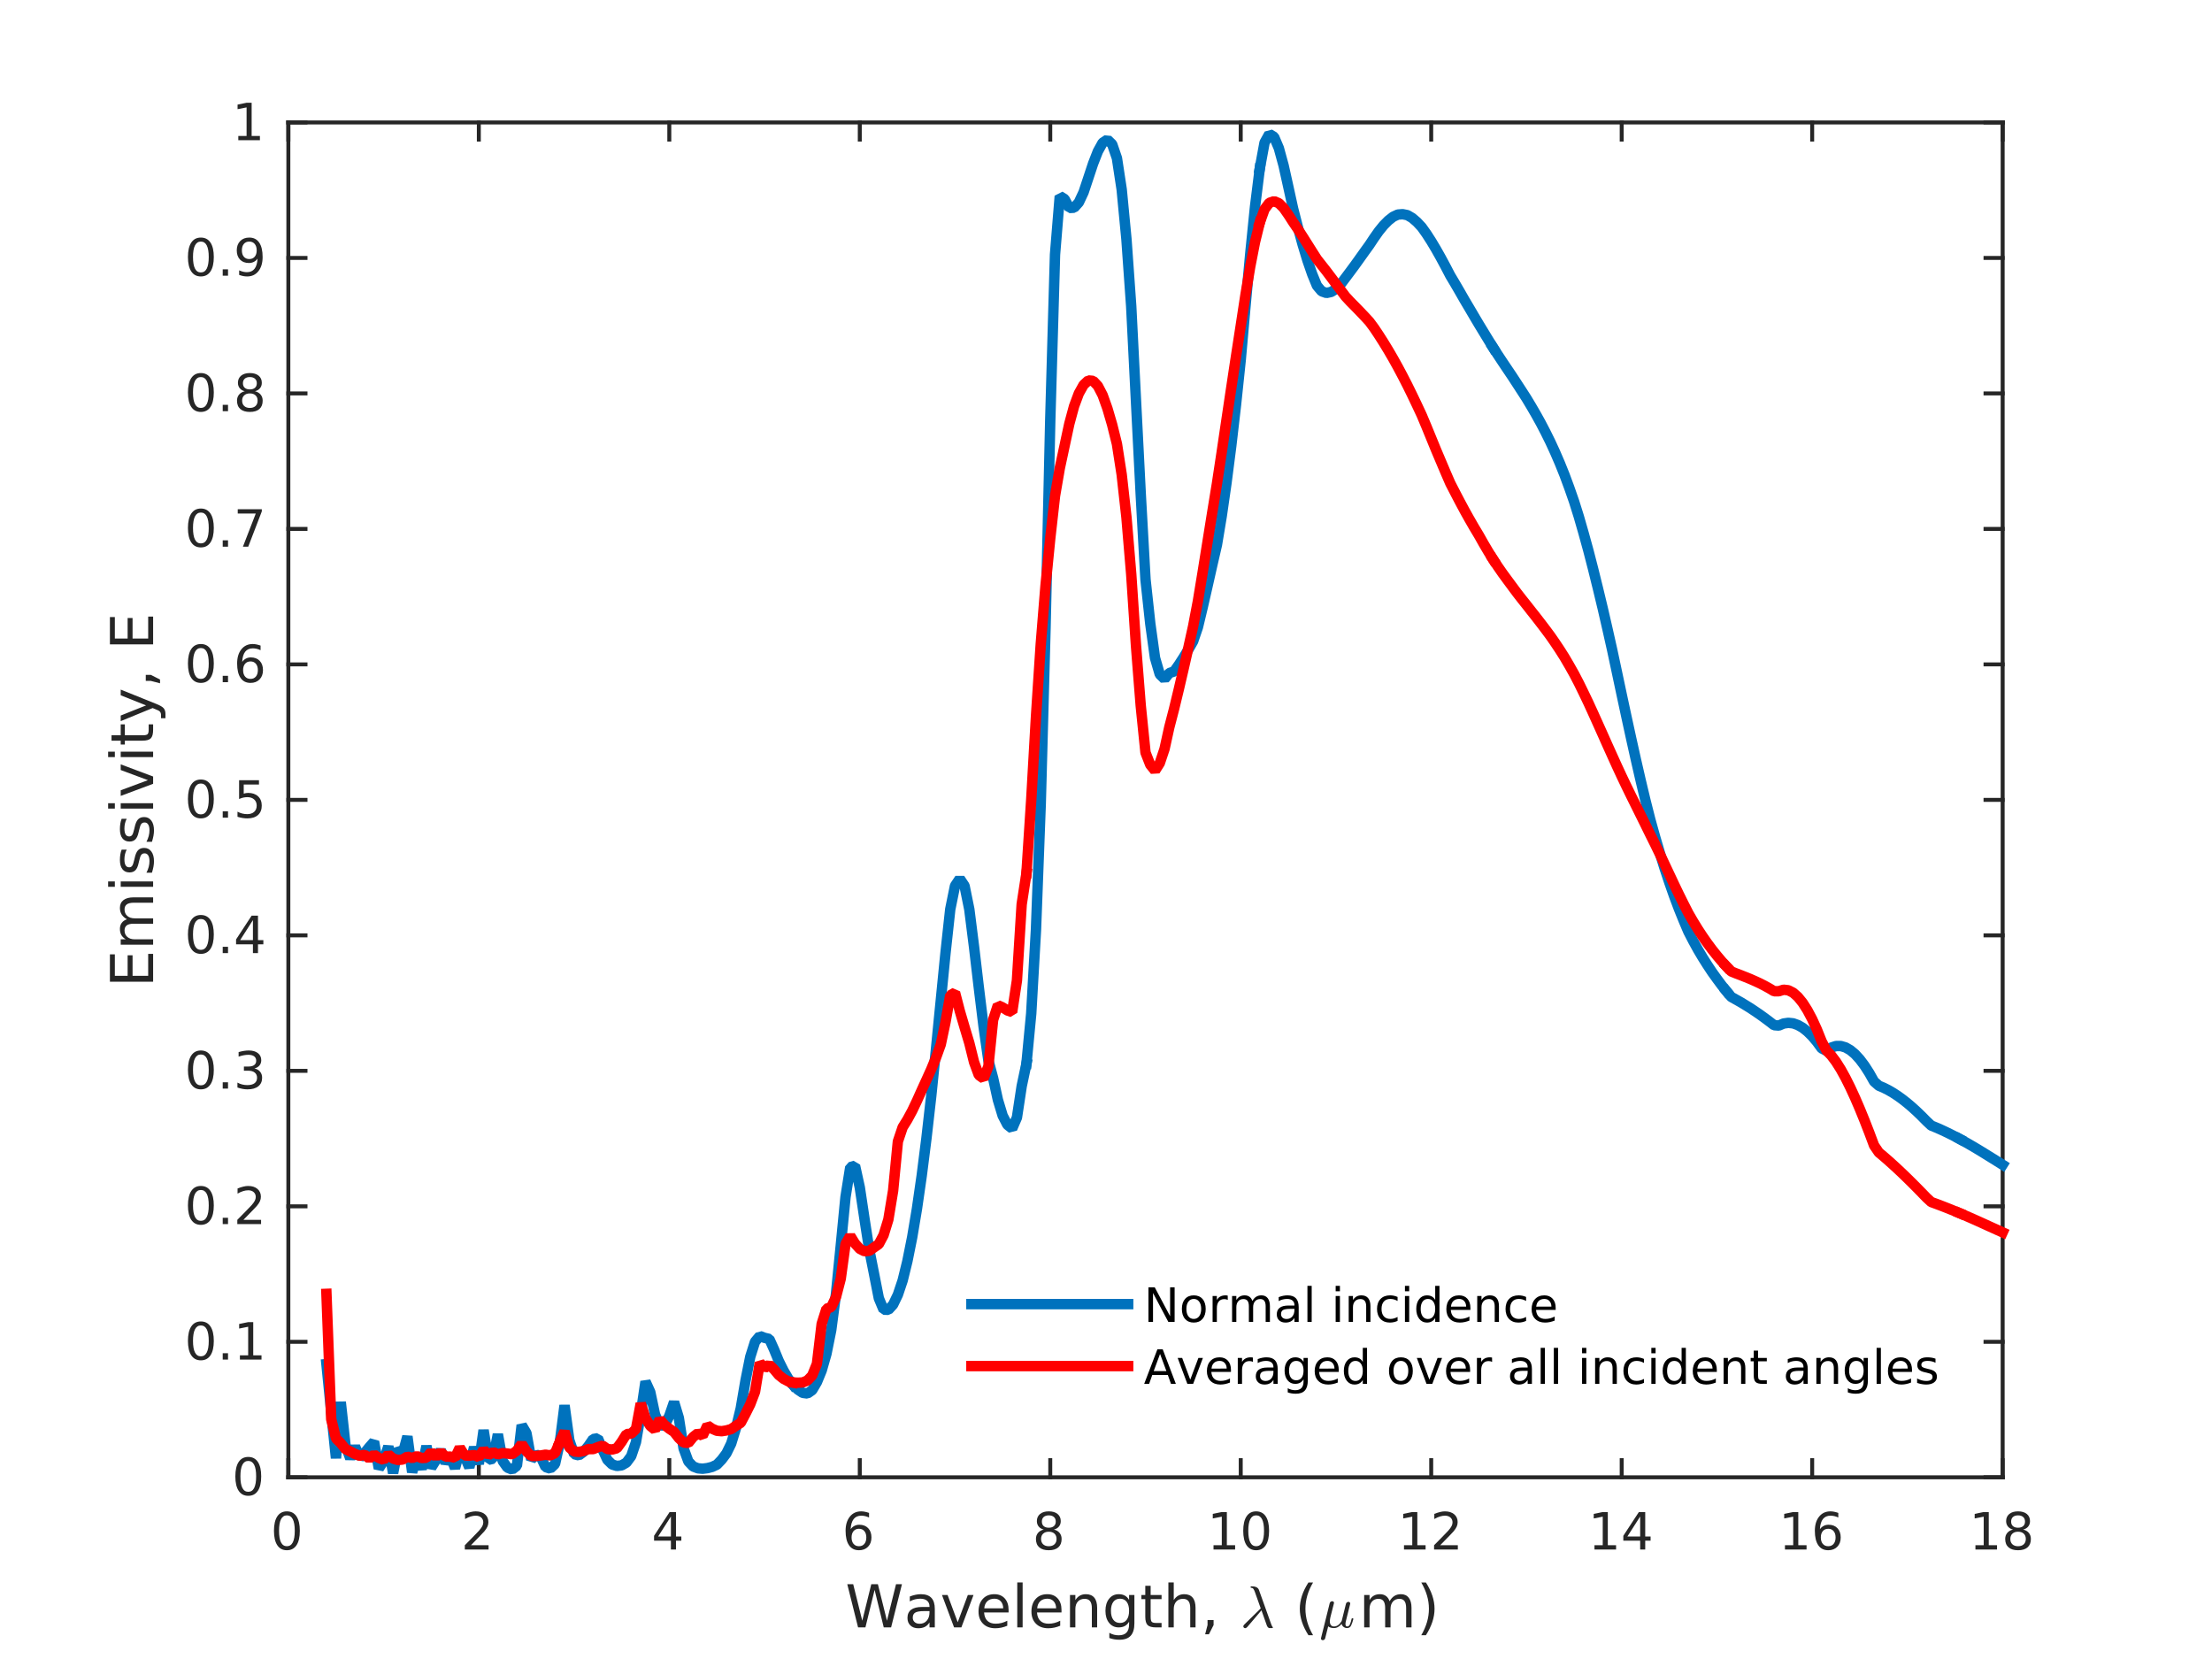 <?xml version="1.0"?>
<!DOCTYPE svg PUBLIC '-//W3C//DTD SVG 1.0//EN'
          'http://www.w3.org/TR/2001/REC-SVG-20010904/DTD/svg10.dtd'>
<svg xmlns:xlink="http://www.w3.org/1999/xlink" style="fill-opacity:1; color-rendering:auto; color-interpolation:auto; stroke:black; text-rendering:auto; stroke-linecap:square; stroke-miterlimit:10; stroke-opacity:1; shape-rendering:auto; fill:black; stroke-dasharray:none; font-weight:normal; stroke-width:1; font-family:'Dialog'; font-style:normal; stroke-linejoin:miter; font-size:12px; stroke-dashoffset:0; image-rendering:auto;" width="560" height="420" xmlns="http://www.w3.org/2000/svg"
><rect width="100%" height="100%" fill="#333333" stroke="none"/><!--Generated by the Batik Graphics2D SVG Generator--><defs id="genericDefs"
  /><g
  ><defs id="defs1"
    ><clipPath clipPathUnits="userSpaceOnUse" id="clipPath1"
      ><path d="M0 0 L560 0 L560 420 L0 420 L0 0 Z"
      /></clipPath
    ></defs
    ><g style="fill:white; stroke:white;"
    ><rect x="0" y="0" width="560" style="clip-path:url(#clipPath1); stroke:none;" height="420"
    /></g
    ><g style="fill:white; text-rendering:optimizeSpeed; color-rendering:optimizeSpeed; image-rendering:optimizeSpeed; shape-rendering:crispEdges; color-interpolation:sRGB; stroke:white;"
    ><rect x="0" width="560" height="420" y="0" style="stroke:none;"
      /><path style="stroke:none;" d="M73 374 L507 374 L507 31 L73 31 Z"
    /></g
    ><g transform="translate(214,412)" style="font-size:15px; fill:rgb(38,38,38); text-rendering:geometricPrecision; color-rendering:optimizeQuality; image-rendering:optimizeQuality; font-family:'SansSerif'; color-interpolation:linearRGB; stroke:rgb(38,38,38);"
    ><path style="stroke:none;" d="M0.5 -10.938 L2 -10.938 L4.297 -1.688 L6.578 -10.938 L8.25 -10.938 L10.547 -1.688 L12.844 -10.938 L14.344 -10.938 L11.594 0 L9.734 0 L7.422 -9.5 L5.094 0 L3.234 0 L0.5 -10.938 ZM19.972 -4.125 Q18.347 -4.125 17.714 -3.75 Q17.081 -3.375 17.081 -2.469 Q17.081 -1.766 17.55 -1.344 Q18.019 -0.922 18.831 -0.922 Q19.956 -0.922 20.636 -1.711 Q21.316 -2.5 21.316 -3.828 L21.316 -4.125 L19.972 -4.125 ZM22.66 -4.688 L22.66 0 L21.316 0 L21.316 -1.25 Q20.847 -0.5 20.16 -0.141 Q19.472 0.219 18.472 0.219 Q17.222 0.219 16.48 -0.492 Q15.738 -1.203 15.738 -2.391 Q15.738 -3.766 16.66 -4.469 Q17.581 -5.172 19.425 -5.172 L21.316 -5.172 L21.316 -5.312 Q21.316 -6.234 20.706 -6.75 Q20.097 -7.266 18.988 -7.266 Q18.285 -7.266 17.613 -7.094 Q16.941 -6.922 16.331 -6.578 L16.331 -7.828 Q17.066 -8.109 17.769 -8.258 Q18.472 -8.406 19.128 -8.406 Q20.91 -8.406 21.785 -7.484 Q22.66 -6.562 22.66 -4.688 ZM24.477 -8.203 L25.898 -8.203 L28.461 -1.312 L31.023 -8.203 L32.461 -8.203 L29.383 0 L27.539 0 L24.477 -8.203 ZM41.338 -4.438 L41.338 -3.781 L35.135 -3.781 Q35.228 -2.391 35.978 -1.664 Q36.728 -0.938 38.057 -0.938 Q38.838 -0.938 39.565 -1.125 Q40.291 -1.312 41.01 -1.688 L41.01 -0.422 Q40.291 -0.109 39.525 0.055 Q38.76 0.219 37.978 0.219 Q36.025 0.219 34.877 -0.93 Q33.728 -2.078 33.728 -4.016 Q33.728 -6.031 34.815 -7.219 Q35.9 -8.406 37.744 -8.406 Q39.4 -8.406 40.369 -7.336 Q41.338 -6.266 41.338 -4.438 ZM39.978 -4.828 Q39.963 -5.938 39.361 -6.602 Q38.76 -7.266 37.76 -7.266 Q36.635 -7.266 35.955 -6.625 Q35.275 -5.984 35.182 -4.828 L39.978 -4.828 ZM43.535 -11.391 L44.895 -11.391 L44.895 0 L43.535 0 L43.535 -11.391 ZM54.734 -4.438 L54.734 -3.781 L48.531 -3.781 Q48.624 -2.391 49.374 -1.664 Q50.124 -0.938 51.453 -0.938 Q52.234 -0.938 52.96 -1.125 Q53.687 -1.312 54.406 -1.688 L54.406 -0.422 Q53.687 -0.109 52.921 0.055 Q52.156 0.219 51.374 0.219 Q49.421 0.219 48.273 -0.93 Q47.124 -2.078 47.124 -4.016 Q47.124 -6.031 48.21 -7.219 Q49.296 -8.406 51.14 -8.406 Q52.796 -8.406 53.765 -7.336 Q54.734 -6.266 54.734 -4.438 ZM53.374 -4.828 Q53.359 -5.938 52.757 -6.602 Q52.156 -7.266 51.156 -7.266 Q50.031 -7.266 49.351 -6.625 Q48.671 -5.984 48.578 -4.828 L53.374 -4.828 ZM63.759 -4.953 L63.759 0 L62.416 0 L62.416 -4.906 Q62.416 -6.078 61.962 -6.656 Q61.509 -7.234 60.587 -7.234 Q59.509 -7.234 58.877 -6.539 Q58.244 -5.844 58.244 -4.641 L58.244 0 L56.884 0 L56.884 -8.203 L58.244 -8.203 L58.244 -6.922 Q58.728 -7.672 59.384 -8.039 Q60.041 -8.406 60.9 -8.406 Q62.306 -8.406 63.033 -7.531 Q63.759 -6.656 63.759 -4.953 ZM71.844 -4.203 Q71.844 -5.656 71.243 -6.461 Q70.641 -7.266 69.547 -7.266 Q68.454 -7.266 67.852 -6.461 Q67.251 -5.656 67.251 -4.203 Q67.251 -2.734 67.852 -1.93 Q68.454 -1.125 69.547 -1.125 Q70.641 -1.125 71.243 -1.93 Q71.844 -2.734 71.844 -4.203 ZM73.188 -1.016 Q73.188 1.078 72.258 2.102 Q71.329 3.125 69.407 3.125 Q68.704 3.125 68.071 3.016 Q67.438 2.906 66.844 2.688 L66.844 1.375 Q67.438 1.703 68.016 1.852 Q68.594 2 69.204 2 Q70.532 2 71.188 1.312 Q71.844 0.625 71.844 -0.781 L71.844 -1.438 Q71.422 -0.719 70.774 -0.359 Q70.126 0 69.219 0 Q67.704 0 66.782 -1.148 Q65.86 -2.297 65.86 -4.203 Q65.86 -6.094 66.782 -7.25 Q67.704 -8.406 69.219 -8.406 Q70.126 -8.406 70.774 -8.047 Q71.422 -7.688 71.844 -6.953 L71.844 -8.203 L73.188 -8.203 L73.188 -1.016 ZM77.303 -10.531 L77.303 -8.203 L80.069 -8.203 L80.069 -7.156 L77.303 -7.156 L77.303 -2.703 Q77.303 -1.703 77.577 -1.414 Q77.85 -1.125 78.694 -1.125 L80.069 -1.125 L80.069 0 L78.694 0 Q77.131 0 76.538 -0.586 Q75.944 -1.172 75.944 -2.703 L75.944 -7.156 L74.96 -7.156 L74.96 -8.203 L75.944 -8.203 L75.944 -10.531 L77.303 -10.531 ZM88.669 -4.953 L88.669 0 L87.325 0 L87.325 -4.906 Q87.325 -6.078 86.872 -6.656 Q86.419 -7.234 85.497 -7.234 Q84.419 -7.234 83.786 -6.539 Q83.153 -5.844 83.153 -4.641 L83.153 0 L81.794 0 L81.794 -11.391 L83.153 -11.391 L83.153 -6.922 Q83.638 -7.672 84.294 -8.039 Q84.95 -8.406 85.81 -8.406 Q87.216 -8.406 87.942 -7.531 Q88.669 -6.656 88.669 -4.953 ZM91.707 -1.859 L93.238 -1.859 L93.238 -0.594 L92.051 1.75 L91.098 1.75 L91.707 -0.594 L91.707 -1.859 Z"
    /></g
    ><g transform="translate(314,412)" style="font-size:15px; fill:rgb(38,38,38); text-rendering:geometricPrecision; color-rendering:optimizeQuality; image-rendering:optimizeQuality; font-family:'mwb_cmmi10'; color-interpolation:linearRGB; stroke:rgb(38,38,38);"
    ><path style="stroke:none;" d="M0.766 -0.25 Q0.766 -0.469 0.953 -0.672 L5.172 -4.812 L3.688 -8.984 Q3.516 -9.469 3.32 -9.742 Q3.125 -10.016 2.766 -10.016 Q2.594 -10.016 2.594 -10.219 Q2.609 -10.312 2.664 -10.359 Q2.719 -10.406 2.812 -10.406 Q4.391 -10.406 4.719 -9.484 L7.766 -0.969 Q7.969 -0.344 8.172 -0.125 Q8.25 0 8.25 0.031 Q8.25 0.172 8.125 0.172 L7.312 0.172 Q6.938 0.062 6.719 -0.484 L5.359 -4.328 L1.734 -0.062 Q1.453 0.203 1.25 0.203 Q1.062 0.203 0.914 0.07 Q0.766 -0.062 0.766 -0.25 Z"
    /></g
    ><g transform="translate(323,412)" style="font-size:15px; fill:rgb(38,38,38); text-rendering:geometricPrecision; color-rendering:optimizeQuality; image-rendering:optimizeQuality; font-family:'SansSerif'; color-interpolation:linearRGB; stroke:rgb(38,38,38);"
    ><path style="stroke:none;" d="M9.424 -11.375 Q8.44 -9.703 7.963 -8.055 Q7.487 -6.406 7.487 -4.703 Q7.487 -3.016 7.963 -1.359 Q8.44 0.297 9.424 1.984 L8.252 1.984 Q7.143 0.25 6.604 -1.406 Q6.065 -3.062 6.065 -4.703 Q6.065 -6.344 6.604 -8 Q7.143 -9.656 8.252 -11.375 L9.424 -11.375 Z"
    /></g
    ><g transform="translate(334,412)" style="font-size:15px; fill:rgb(38,38,38); text-rendering:geometricPrecision; color-rendering:optimizeQuality; image-rendering:optimizeQuality; font-family:'mwb_cmmi10'; color-interpolation:linearRGB; stroke:rgb(38,38,38);"
    ><path style="stroke:none;" d="M0.422 2.812 Q0.422 2.734 0.438 2.703 L2.641 -6.156 Q2.703 -6.359 2.875 -6.492 Q3.047 -6.625 3.266 -6.625 Q3.453 -6.625 3.586 -6.516 Q3.719 -6.406 3.719 -6.219 Q3.719 -6.172 3.719 -6.141 Q3.719 -6.109 3.703 -6.094 L2.812 -2.578 Q2.672 -1.953 2.672 -1.5 Q2.672 -0.938 2.938 -0.586 Q3.203 -0.234 3.734 -0.234 Q4.828 -0.234 5.656 -1.594 Q5.656 -1.609 5.664 -1.617 Q5.672 -1.625 5.672 -1.641 L6.75 -5.984 Q6.797 -6.188 6.984 -6.328 Q7.172 -6.469 7.391 -6.469 Q7.562 -6.469 7.695 -6.352 Q7.828 -6.234 7.828 -6.047 Q7.828 -5.953 7.812 -5.922 L6.734 -1.609 Q6.625 -1.172 6.625 -0.875 Q6.625 -0.234 7.062 -0.234 Q7.531 -0.234 7.773 -0.812 Q8.016 -1.391 8.188 -2.203 Q8.219 -2.297 8.312 -2.297 L8.484 -2.297 Q8.547 -2.297 8.586 -2.25 Q8.625 -2.203 8.625 -2.141 Q8.359 -1.094 8.047 -0.461 Q7.734 0.172 7.031 0.172 Q6.547 0.172 6.156 -0.117 Q5.766 -0.406 5.656 -0.891 Q5.281 -0.422 4.781 -0.125 Q4.281 0.172 3.719 0.172 Q2.781 0.172 2.25 -0.266 L1.484 2.766 Q1.438 2.969 1.266 3.102 Q1.094 3.234 0.875 3.234 Q0.688 3.234 0.555 3.125 Q0.422 3.016 0.422 2.812 Z"
    /></g
    ><g transform="translate(344,412)" style="font-size:15px; fill:rgb(38,38,38); text-rendering:geometricPrecision; color-rendering:optimizeQuality; image-rendering:optimizeQuality; font-family:'SansSerif'; color-interpolation:linearRGB; stroke:rgb(38,38,38);"
    ><path style="stroke:none;" d="M7.797 -6.625 Q8.312 -7.531 9.016 -7.969 Q9.719 -8.406 10.672 -8.406 Q11.953 -8.406 12.648 -7.508 Q13.344 -6.609 13.344 -4.953 L13.344 0 L11.984 0 L11.984 -4.906 Q11.984 -6.094 11.562 -6.664 Q11.141 -7.234 10.297 -7.234 Q9.25 -7.234 8.641 -6.539 Q8.031 -5.844 8.031 -4.641 L8.031 0 L6.672 0 L6.672 -4.906 Q6.672 -6.094 6.258 -6.664 Q5.844 -7.234 4.969 -7.234 Q3.938 -7.234 3.328 -6.531 Q2.719 -5.828 2.719 -4.641 L2.719 0 L1.359 0 L1.359 -8.203 L2.719 -8.203 L2.719 -6.922 Q3.172 -7.688 3.82 -8.047 Q4.469 -8.406 5.359 -8.406 Q6.25 -8.406 6.875 -7.953 Q7.5 -7.5 7.797 -6.625 ZM15.815 -11.375 L16.987 -11.375 Q18.081 -9.656 18.627 -8 Q19.174 -6.344 19.174 -4.703 Q19.174 -3.062 18.627 -1.406 Q18.081 0.25 16.987 1.984 L15.815 1.984 Q16.784 0.297 17.268 -1.359 Q17.752 -3.016 17.752 -4.703 Q17.752 -6.406 17.268 -8.055 Q16.784 -9.703 15.815 -11.375 Z"
    /></g
    ><g style="fill:rgb(38,38,38); text-rendering:geometricPrecision; color-interpolation:linearRGB; color-rendering:optimizeQuality; image-rendering:optimizeQuality; stroke:rgb(38,38,38);"
    ><line y2="374" style="fill:none;" x1="73" x2="507" y1="374"
      /><line y2="31" style="fill:none;" x1="73" x2="507" y1="31"
      /><line y2="369.66" style="fill:none;" x1="73" x2="73" y1="374"
      /><line y2="369.66" style="fill:none;" x1="121.222" x2="121.222" y1="374"
      /><line y2="369.66" style="fill:none;" x1="169.444" x2="169.444" y1="374"
      /><line y2="369.66" style="fill:none;" x1="217.667" x2="217.667" y1="374"
      /><line y2="369.66" style="fill:none;" x1="265.889" x2="265.889" y1="374"
      /><line y2="369.66" style="fill:none;" x1="314.111" x2="314.111" y1="374"
      /><line y2="369.66" style="fill:none;" x1="362.333" x2="362.333" y1="374"
      /><line y2="369.66" style="fill:none;" x1="410.555" x2="410.555" y1="374"
      /><line y2="369.66" style="fill:none;" x1="458.778" x2="458.778" y1="374"
      /><line y2="369.66" style="fill:none;" x1="507" x2="507" y1="374"
      /><line y2="35.34" style="fill:none;" x1="73" x2="73" y1="31"
      /><line y2="35.34" style="fill:none;" x1="121.222" x2="121.222" y1="31"
      /><line y2="35.34" style="fill:none;" x1="169.444" x2="169.444" y1="31"
      /><line y2="35.34" style="fill:none;" x1="217.667" x2="217.667" y1="31"
      /><line y2="35.34" style="fill:none;" x1="265.889" x2="265.889" y1="31"
      /><line y2="35.34" style="fill:none;" x1="314.111" x2="314.111" y1="31"
      /><line y2="35.34" style="fill:none;" x1="362.333" x2="362.333" y1="31"
      /><line y2="35.34" style="fill:none;" x1="410.555" x2="410.555" y1="31"
      /><line y2="35.34" style="fill:none;" x1="458.778" x2="458.778" y1="31"
      /><line y2="35.34" style="fill:none;" x1="507" x2="507" y1="31"
    /></g
    ><g transform="translate(73,379.278)" style="font-size:13px; fill:rgb(38,38,38); text-rendering:geometricPrecision; color-rendering:optimizeQuality; image-rendering:optimizeQuality; font-family:'SansSerif'; color-interpolation:linearRGB; stroke:rgb(38,38,38);"
    ><path style="stroke:none;" d="M-0.375 4.359 Q-1.359 4.359 -1.859 5.336 Q-2.359 6.312 -2.359 8.266 Q-2.359 10.219 -1.859 11.195 Q-1.359 12.172 -0.375 12.172 Q0.625 12.172 1.125 11.195 Q1.625 10.219 1.625 8.266 Q1.625 6.312 1.125 5.336 Q0.625 4.359 -0.375 4.359 ZM-0.375 3.344 Q1.219 3.344 2.062 4.609 Q2.906 5.875 2.906 8.266 Q2.906 10.656 2.062 11.922 Q1.219 13.188 -0.375 13.188 Q-1.953 13.188 -2.797 11.922 Q-3.641 10.656 -3.641 8.266 Q-3.641 5.875 -2.797 4.609 Q-1.953 3.344 -0.375 3.344 Z"
    /></g
    ><g transform="translate(121.222,379.278)" style="font-size:13px; fill:rgb(38,38,38); text-rendering:geometricPrecision; color-rendering:optimizeQuality; image-rendering:optimizeQuality; font-family:'SansSerif'; color-interpolation:linearRGB; stroke:rgb(38,38,38);"
    ><path style="stroke:none;" d="M-2 11.922 L2.469 11.922 L2.469 13 L-3.547 13 L-3.547 11.922 Q-2.812 11.172 -1.555 9.898 Q-0.297 8.625 0.031 8.25 Q0.641 7.562 0.883 7.078 Q1.125 6.594 1.125 6.141 Q1.125 5.375 0.602 4.906 Q0.078 4.438 -0.781 4.438 Q-1.391 4.438 -2.055 4.641 Q-2.719 4.844 -3.484 5.281 L-3.484 3.984 Q-2.703 3.672 -2.031 3.508 Q-1.359 3.344 -0.812 3.344 Q0.672 3.344 1.547 4.086 Q2.422 4.828 2.422 6.062 Q2.422 6.641 2.203 7.164 Q1.984 7.688 1.406 8.391 Q1.25 8.578 0.398 9.461 Q-0.453 10.344 -2 11.922 Z"
    /></g
    ><g transform="translate(169.444,379.278)" style="font-size:13px; fill:rgb(38,38,38); text-rendering:geometricPrecision; color-rendering:optimizeQuality; image-rendering:optimizeQuality; font-family:'SansSerif'; color-interpolation:linearRGB; stroke:rgb(38,38,38);"
    ><path style="stroke:none;" d="M0.406 4.641 L-2.828 9.703 L0.406 9.703 L0.406 4.641 ZM0.078 3.516 L1.688 3.516 L1.688 9.703 L3.047 9.703 L3.047 10.766 L1.688 10.766 L1.688 13 L0.406 13 L0.406 10.766 L-3.859 10.766 L-3.859 9.531 L0.078 3.516 Z"
    /></g
    ><g transform="translate(217.667,379.278)" style="font-size:13px; fill:rgb(38,38,38); text-rendering:geometricPrecision; color-rendering:optimizeQuality; image-rendering:optimizeQuality; font-family:'SansSerif'; color-interpolation:linearRGB; stroke:rgb(38,38,38);"
    ><path style="stroke:none;" d="M-0.203 7.75 Q-1.078 7.75 -1.578 8.344 Q-2.078 8.938 -2.078 9.953 Q-2.078 10.984 -1.578 11.578 Q-1.078 12.172 -0.203 12.172 Q0.656 12.172 1.156 11.578 Q1.656 10.984 1.656 9.953 Q1.656 8.938 1.156 8.344 Q0.656 7.75 -0.203 7.75 ZM2.344 3.734 L2.344 4.906 Q1.859 4.672 1.367 4.555 Q0.875 4.438 0.391 4.438 Q-0.875 4.438 -1.547 5.289 Q-2.219 6.141 -2.312 7.875 Q-1.938 7.328 -1.375 7.031 Q-0.812 6.734 -0.125 6.734 Q1.297 6.734 2.125 7.602 Q2.953 8.469 2.953 9.953 Q2.953 11.422 2.086 12.305 Q1.219 13.188 -0.203 13.188 Q-1.859 13.188 -2.727 11.922 Q-3.594 10.656 -3.594 8.266 Q-3.594 6.031 -2.523 4.688 Q-1.453 3.344 0.344 3.344 Q0.812 3.344 1.305 3.445 Q1.797 3.547 2.344 3.734 Z"
    /></g
    ><g transform="translate(265.889,379.278)" style="font-size:13px; fill:rgb(38,38,38); text-rendering:geometricPrecision; color-rendering:optimizeQuality; image-rendering:optimizeQuality; font-family:'SansSerif'; color-interpolation:linearRGB; stroke:rgb(38,38,38);"
    ><path style="stroke:none;" d="M-0.375 8.5 Q-1.281 8.5 -1.805 8.992 Q-2.328 9.484 -2.328 10.328 Q-2.328 11.188 -1.805 11.68 Q-1.281 12.172 -0.375 12.172 Q0.547 12.172 1.07 11.68 Q1.594 11.188 1.594 10.328 Q1.594 9.484 1.07 8.992 Q0.547 8.5 -0.375 8.5 ZM-1.656 7.953 Q-2.469 7.75 -2.93 7.188 Q-3.391 6.625 -3.391 5.812 Q-3.391 4.672 -2.586 4.008 Q-1.781 3.344 -0.375 3.344 Q1.047 3.344 1.852 4.008 Q2.656 4.672 2.656 5.812 Q2.656 6.625 2.195 7.188 Q1.734 7.75 0.922 7.953 Q1.844 8.172 2.359 8.797 Q2.875 9.422 2.875 10.328 Q2.875 11.719 2.039 12.453 Q1.203 13.188 -0.375 13.188 Q-1.938 13.188 -2.781 12.453 Q-3.625 11.719 -3.625 10.328 Q-3.625 9.422 -3.102 8.797 Q-2.578 8.172 -1.656 7.953 ZM-2.125 5.922 Q-2.125 6.672 -1.664 7.078 Q-1.203 7.484 -0.375 7.484 Q0.453 7.484 0.922 7.078 Q1.391 6.672 1.391 5.922 Q1.391 5.188 0.922 4.773 Q0.453 4.359 -0.375 4.359 Q-1.203 4.359 -1.664 4.773 Q-2.125 5.188 -2.125 5.922 Z"
    /></g
    ><g transform="translate(314.111,379.278)" style="font-size:13px; fill:rgb(38,38,38); text-rendering:geometricPrecision; color-rendering:optimizeQuality; image-rendering:optimizeQuality; font-family:'SansSerif'; color-interpolation:linearRGB; stroke:rgb(38,38,38);"
    ><path style="stroke:none;" d="M-6.891 11.922 L-4.797 11.922 L-4.797 4.688 L-7.078 5.141 L-7.078 3.984 L-4.812 3.516 L-3.516 3.516 L-3.516 11.922 L-1.422 11.922 L-1.422 13 L-6.891 13 L-6.891 11.922 ZM3.896 4.359 Q2.912 4.359 2.412 5.336 Q1.912 6.312 1.912 8.266 Q1.912 10.219 2.412 11.195 Q2.912 12.172 3.896 12.172 Q4.896 12.172 5.396 11.195 Q5.896 10.219 5.896 8.266 Q5.896 6.312 5.396 5.336 Q4.896 4.359 3.896 4.359 ZM3.896 3.344 Q5.49 3.344 6.333 4.609 Q7.177 5.875 7.177 8.266 Q7.177 10.656 6.333 11.922 Q5.49 13.188 3.896 13.188 Q2.318 13.188 1.474 11.922 Q0.63 10.656 0.63 8.266 Q0.63 5.875 1.474 4.609 Q2.318 3.344 3.896 3.344 Z"
    /></g
    ><g transform="translate(362.333,379.278)" style="font-size:13px; fill:rgb(38,38,38); text-rendering:geometricPrecision; color-rendering:optimizeQuality; image-rendering:optimizeQuality; font-family:'SansSerif'; color-interpolation:linearRGB; stroke:rgb(38,38,38);"
    ><path style="stroke:none;" d="M-6.891 11.922 L-4.797 11.922 L-4.797 4.688 L-7.078 5.141 L-7.078 3.984 L-4.812 3.516 L-3.516 3.516 L-3.516 11.922 L-1.422 11.922 L-1.422 13 L-6.891 13 L-6.891 11.922 ZM2.271 11.922 L6.74 11.922 L6.74 13 L0.724 13 L0.724 11.922 Q1.458 11.172 2.716 9.898 Q3.974 8.625 4.302 8.25 Q4.912 7.562 5.154 7.078 Q5.396 6.594 5.396 6.141 Q5.396 5.375 4.873 4.906 Q4.349 4.438 3.49 4.438 Q2.88 4.438 2.216 4.641 Q1.552 4.844 0.787 5.281 L0.787 3.984 Q1.568 3.672 2.24 3.508 Q2.912 3.344 3.458 3.344 Q4.943 3.344 5.818 4.086 Q6.693 4.828 6.693 6.062 Q6.693 6.641 6.474 7.164 Q6.255 7.688 5.677 8.391 Q5.521 8.578 4.669 9.461 Q3.818 10.344 2.271 11.922 Z"
    /></g
    ><g transform="translate(410.555,379.278)" style="font-size:13px; fill:rgb(38,38,38); text-rendering:geometricPrecision; color-rendering:optimizeQuality; image-rendering:optimizeQuality; font-family:'SansSerif'; color-interpolation:linearRGB; stroke:rgb(38,38,38);"
    ><path style="stroke:none;" d="M-6.891 11.922 L-4.797 11.922 L-4.797 4.688 L-7.078 5.141 L-7.078 3.984 L-4.812 3.516 L-3.516 3.516 L-3.516 11.922 L-1.422 11.922 L-1.422 13 L-6.891 13 L-6.891 11.922 ZM4.677 4.641 L1.443 9.703 L4.677 9.703 L4.677 4.641 ZM4.349 3.516 L5.958 3.516 L5.958 9.703 L7.318 9.703 L7.318 10.766 L5.958 10.766 L5.958 13 L4.677 13 L4.677 10.766 L0.412 10.766 L0.412 9.531 L4.349 3.516 Z"
    /></g
    ><g transform="translate(458.778,379.278)" style="font-size:13px; fill:rgb(38,38,38); text-rendering:geometricPrecision; color-rendering:optimizeQuality; image-rendering:optimizeQuality; font-family:'SansSerif'; color-interpolation:linearRGB; stroke:rgb(38,38,38);"
    ><path style="stroke:none;" d="M-6.891 11.922 L-4.797 11.922 L-4.797 4.688 L-7.078 5.141 L-7.078 3.984 L-4.812 3.516 L-3.516 3.516 L-3.516 11.922 L-1.422 11.922 L-1.422 13 L-6.891 13 L-6.891 11.922 ZM4.068 7.75 Q3.193 7.75 2.693 8.344 Q2.193 8.938 2.193 9.953 Q2.193 10.984 2.693 11.578 Q3.193 12.172 4.068 12.172 Q4.927 12.172 5.427 11.578 Q5.927 10.984 5.927 9.953 Q5.927 8.938 5.427 8.344 Q4.927 7.75 4.068 7.75 ZM6.615 3.734 L6.615 4.906 Q6.13 4.672 5.638 4.555 Q5.146 4.438 4.662 4.438 Q3.396 4.438 2.724 5.289 Q2.052 6.141 1.958 7.875 Q2.333 7.328 2.896 7.031 Q3.458 6.734 4.146 6.734 Q5.568 6.734 6.396 7.602 Q7.224 8.469 7.224 9.953 Q7.224 11.422 6.357 12.305 Q5.49 13.188 4.068 13.188 Q2.412 13.188 1.544 11.922 Q0.677 10.656 0.677 8.266 Q0.677 6.031 1.748 4.688 Q2.818 3.344 4.615 3.344 Q5.083 3.344 5.576 3.445 Q6.068 3.547 6.615 3.734 Z"
    /></g
    ><g transform="translate(507,379.278)" style="font-size:13px; fill:rgb(38,38,38); text-rendering:geometricPrecision; color-rendering:optimizeQuality; image-rendering:optimizeQuality; font-family:'SansSerif'; color-interpolation:linearRGB; stroke:rgb(38,38,38);"
    ><path style="stroke:none;" d="M-6.891 11.922 L-4.797 11.922 L-4.797 4.688 L-7.078 5.141 L-7.078 3.984 L-4.812 3.516 L-3.516 3.516 L-3.516 11.922 L-1.422 11.922 L-1.422 13 L-6.891 13 L-6.891 11.922 ZM3.896 8.5 Q2.99 8.5 2.466 8.992 Q1.943 9.484 1.943 10.328 Q1.943 11.188 2.466 11.68 Q2.99 12.172 3.896 12.172 Q4.818 12.172 5.341 11.68 Q5.865 11.188 5.865 10.328 Q5.865 9.484 5.341 8.992 Q4.818 8.5 3.896 8.5 ZM2.615 7.953 Q1.802 7.75 1.341 7.188 Q0.88 6.625 0.88 5.812 Q0.88 4.672 1.685 4.008 Q2.49 3.344 3.896 3.344 Q5.318 3.344 6.123 4.008 Q6.927 4.672 6.927 5.812 Q6.927 6.625 6.466 7.188 Q6.005 7.75 5.193 7.953 Q6.115 8.172 6.63 8.797 Q7.146 9.422 7.146 10.328 Q7.146 11.719 6.31 12.453 Q5.474 13.188 3.896 13.188 Q2.333 13.188 1.49 12.453 Q0.646 11.719 0.646 10.328 Q0.646 9.422 1.169 8.797 Q1.693 8.172 2.615 7.953 ZM2.146 5.922 Q2.146 6.672 2.607 7.078 Q3.068 7.484 3.896 7.484 Q4.724 7.484 5.193 7.078 Q5.662 6.672 5.662 5.922 Q5.662 5.188 5.193 4.773 Q4.724 4.359 3.896 4.359 Q3.068 4.359 2.607 4.773 Q2.146 5.188 2.146 5.922 Z"
    /></g
    ><g transform="translate(42.764,202.5) rotate(-90)" style="font-size:15px; fill:rgb(38,38,38); text-rendering:geometricPrecision; color-rendering:optimizeQuality; image-rendering:optimizeQuality; font-family:'SansSerif'; color-interpolation:linearRGB; stroke:rgb(38,38,38);"
    ><path style="stroke:none;" d="M-46.031 -14.938 L-39.109 -14.938 L-39.109 -13.688 L-44.547 -13.688 L-44.547 -10.453 L-39.344 -10.453 L-39.344 -9.203 L-44.547 -9.203 L-44.547 -5.25 L-38.984 -5.25 L-38.984 -4 L-46.031 -4 L-46.031 -14.938 ZM-30.226 -10.625 Q-29.71 -11.531 -29.007 -11.969 Q-28.304 -12.406 -27.351 -12.406 Q-26.069 -12.406 -25.374 -11.508 Q-24.679 -10.609 -24.679 -8.953 L-24.679 -4 L-26.038 -4 L-26.038 -8.906 Q-26.038 -10.094 -26.46 -10.664 Q-26.882 -11.234 -27.726 -11.234 Q-28.773 -11.234 -29.382 -10.539 Q-29.991 -9.844 -29.991 -8.641 L-29.991 -4 L-31.351 -4 L-31.351 -8.906 Q-31.351 -10.094 -31.765 -10.664 Q-32.179 -11.234 -33.054 -11.234 Q-34.085 -11.234 -34.694 -10.531 Q-35.304 -9.828 -35.304 -8.641 L-35.304 -4 L-36.663 -4 L-36.663 -12.203 L-35.304 -12.203 L-35.304 -10.922 Q-34.851 -11.688 -34.202 -12.047 Q-33.554 -12.406 -32.663 -12.406 Q-31.773 -12.406 -31.148 -11.953 Q-30.523 -11.5 -30.226 -10.625 ZM-22.004 -12.203 L-20.645 -12.203 L-20.645 -4 L-22.004 -4 L-22.004 -12.203 ZM-22.004 -15.391 L-20.645 -15.391 L-20.645 -13.688 L-22.004 -13.688 L-22.004 -15.391 ZM-12.602 -11.969 L-12.602 -10.688 Q-13.165 -10.984 -13.782 -11.125 Q-14.399 -11.266 -15.056 -11.266 Q-16.071 -11.266 -16.571 -10.961 Q-17.071 -10.656 -17.071 -10.047 Q-17.071 -9.578 -16.712 -9.312 Q-16.352 -9.047 -15.259 -8.797 L-14.806 -8.688 Q-13.368 -8.391 -12.767 -7.828 Q-12.165 -7.266 -12.165 -6.266 Q-12.165 -5.125 -13.063 -4.453 Q-13.962 -3.781 -15.556 -3.781 Q-16.212 -3.781 -16.923 -3.914 Q-17.634 -4.047 -18.431 -4.297 L-18.431 -5.688 Q-17.681 -5.297 -16.954 -5.109 Q-16.227 -4.922 -15.524 -4.922 Q-14.571 -4.922 -14.056 -5.242 Q-13.54 -5.562 -13.54 -6.156 Q-13.54 -6.703 -13.915 -7 Q-14.29 -7.297 -15.54 -7.562 L-16.009 -7.672 Q-17.259 -7.938 -17.814 -8.484 Q-18.368 -9.031 -18.368 -9.984 Q-18.368 -11.141 -17.548 -11.773 Q-16.727 -12.406 -15.227 -12.406 Q-14.477 -12.406 -13.813 -12.297 Q-13.149 -12.188 -12.602 -11.969 ZM-4.788 -11.969 L-4.788 -10.688 Q-5.35 -10.984 -5.967 -11.125 Q-6.585 -11.266 -7.241 -11.266 Q-8.256 -11.266 -8.756 -10.961 Q-9.256 -10.656 -9.256 -10.047 Q-9.256 -9.578 -8.897 -9.312 Q-8.538 -9.047 -7.444 -8.797 L-6.991 -8.688 Q-5.553 -8.391 -4.952 -7.828 Q-4.35 -7.266 -4.35 -6.266 Q-4.35 -5.125 -5.248 -4.453 Q-6.147 -3.781 -7.741 -3.781 Q-8.397 -3.781 -9.108 -3.914 Q-9.819 -4.047 -10.616 -4.297 L-10.616 -5.688 Q-9.866 -5.297 -9.139 -5.109 Q-8.413 -4.922 -7.71 -4.922 Q-6.756 -4.922 -6.241 -5.242 Q-5.725 -5.562 -5.725 -6.156 Q-5.725 -6.703 -6.1 -7 Q-6.475 -7.297 -7.725 -7.562 L-8.194 -7.672 Q-9.444 -7.938 -9.998 -8.484 Q-10.553 -9.031 -10.553 -9.984 Q-10.553 -11.141 -9.733 -11.773 Q-8.913 -12.406 -7.413 -12.406 Q-6.663 -12.406 -5.998 -12.297 Q-5.335 -12.188 -4.788 -11.969 ZM-2.207 -12.203 L-0.848 -12.203 L-0.848 -4 L-2.207 -4 L-2.207 -12.203 ZM-2.207 -15.391 L-0.848 -15.391 L-0.848 -13.688 L-2.207 -13.688 L-2.207 -15.391 ZM1.007 -12.203 L2.429 -12.203 L4.992 -5.312 L7.554 -12.203 L8.992 -12.203 L5.914 -4 L4.07 -4 L1.007 -12.203 ZM10.837 -12.203 L12.197 -12.203 L12.197 -4 L10.837 -4 L10.837 -12.203 ZM10.837 -15.391 L12.197 -15.391 L12.197 -13.688 L10.837 -13.688 L10.837 -15.391 ZM16.349 -14.531 L16.349 -12.203 L19.114 -12.203 L19.114 -11.156 L16.349 -11.156 L16.349 -6.703 Q16.349 -5.703 16.622 -5.414 Q16.895 -5.125 17.739 -5.125 L19.114 -5.125 L19.114 -4 L17.739 -4 Q16.177 -4 15.583 -4.586 Q14.989 -5.172 14.989 -6.703 L14.989 -11.156 L14.005 -11.156 L14.005 -12.203 L14.989 -12.203 L14.989 -14.531 L16.349 -14.531 ZM24.308 -3.234 Q23.73 -1.766 23.191 -1.32 Q22.652 -0.875 21.746 -0.875 L20.668 -0.875 L20.668 -2 L21.464 -2 Q22.011 -2 22.324 -2.266 Q22.636 -2.531 22.996 -3.516 L23.246 -4.125 L19.933 -12.203 L21.355 -12.203 L23.918 -5.781 L26.48 -12.203 L27.918 -12.203 L24.308 -3.234 ZM30.123 -5.859 L31.654 -5.859 L31.654 -4.594 L30.466 -2.25 L29.513 -2.25 L30.123 -4.594 L30.123 -5.859 ZM39.362 -14.938 L46.284 -14.938 L46.284 -13.688 L40.846 -13.688 L40.846 -10.453 L46.049 -10.453 L46.049 -9.203 L40.846 -9.203 L40.846 -5.25 L46.409 -5.25 L46.409 -4 L39.362 -4 L39.362 -14.938 Z"
    /></g
    ><g style="fill:rgb(38,38,38); text-rendering:geometricPrecision; color-interpolation:linearRGB; color-rendering:optimizeQuality; image-rendering:optimizeQuality; stroke:rgb(38,38,38);"
    ><line y2="31" style="fill:none;" x1="73" x2="73" y1="374"
      /><line y2="31" style="fill:none;" x1="507" x2="507" y1="374"
      /><line y2="374" style="fill:none;" x1="73" x2="77.34" y1="374"
      /><line y2="339.7" style="fill:none;" x1="73" x2="77.34" y1="339.7"
      /><line y2="305.4" style="fill:none;" x1="73" x2="77.34" y1="305.4"
      /><line y2="271.1" style="fill:none;" x1="73" x2="77.34" y1="271.1"
      /><line y2="236.8" style="fill:none;" x1="73" x2="77.34" y1="236.8"
      /><line y2="202.5" style="fill:none;" x1="73" x2="77.34" y1="202.5"
      /><line y2="168.2" style="fill:none;" x1="73" x2="77.34" y1="168.2"
      /><line y2="133.9" style="fill:none;" x1="73" x2="77.34" y1="133.9"
      /><line y2="99.6" style="fill:none;" x1="73" x2="77.34" y1="99.6"
      /><line y2="65.3" style="fill:none;" x1="73" x2="77.34" y1="65.3"
      /><line y2="31" style="fill:none;" x1="73" x2="77.34" y1="31"
      /><line y2="374" style="fill:none;" x1="507" x2="502.66" y1="374"
      /><line y2="339.7" style="fill:none;" x1="507" x2="502.66" y1="339.7"
      /><line y2="305.4" style="fill:none;" x1="507" x2="502.66" y1="305.4"
      /><line y2="271.1" style="fill:none;" x1="507" x2="502.66" y1="271.1"
      /><line y2="236.8" style="fill:none;" x1="507" x2="502.66" y1="236.8"
      /><line y2="202.5" style="fill:none;" x1="507" x2="502.66" y1="202.5"
      /><line y2="168.2" style="fill:none;" x1="507" x2="502.66" y1="168.2"
      /><line y2="133.9" style="fill:none;" x1="507" x2="502.66" y1="133.9"
      /><line y2="99.6" style="fill:none;" x1="507" x2="502.66" y1="99.6"
      /><line y2="65.3" style="fill:none;" x1="507" x2="502.66" y1="65.3"
      /><line y2="31" style="fill:none;" x1="507" x2="502.66" y1="31"
    /></g
    ><g transform="translate(67.722,374)" style="font-size:13px; fill:rgb(38,38,38); text-rendering:geometricPrecision; color-rendering:optimizeQuality; image-rendering:optimizeQuality; font-family:'SansSerif'; color-interpolation:linearRGB; stroke:rgb(38,38,38);"
    ><path style="stroke:none;" d="M-4.875 -4.141 Q-5.859 -4.141 -6.359 -3.164 Q-6.859 -2.188 -6.859 -0.234 Q-6.859 1.719 -6.359 2.695 Q-5.859 3.672 -4.875 3.672 Q-3.875 3.672 -3.375 2.695 Q-2.875 1.719 -2.875 -0.234 Q-2.875 -2.188 -3.375 -3.164 Q-3.875 -4.141 -4.875 -4.141 ZM-4.875 -5.156 Q-3.281 -5.156 -2.438 -3.891 Q-1.594 -2.625 -1.594 -0.234 Q-1.594 2.156 -2.438 3.422 Q-3.281 4.688 -4.875 4.688 Q-6.453 4.688 -7.297 3.422 Q-8.141 2.156 -8.141 -0.234 Q-8.141 -2.625 -7.297 -3.891 Q-6.453 -5.156 -4.875 -5.156 Z"
    /></g
    ><g transform="translate(67.722,339.7)" style="font-size:13px; fill:rgb(38,38,38); text-rendering:geometricPrecision; color-rendering:optimizeQuality; image-rendering:optimizeQuality; font-family:'SansSerif'; color-interpolation:linearRGB; stroke:rgb(38,38,38);"
    ><path style="stroke:none;" d="M-16.875 -4.141 Q-17.859 -4.141 -18.359 -3.164 Q-18.859 -2.188 -18.859 -0.234 Q-18.859 1.719 -18.359 2.695 Q-17.859 3.672 -16.875 3.672 Q-15.875 3.672 -15.375 2.695 Q-14.875 1.719 -14.875 -0.234 Q-14.875 -2.188 -15.375 -3.164 Q-15.875 -4.141 -16.875 -4.141 ZM-16.875 -5.156 Q-15.281 -5.156 -14.438 -3.891 Q-13.594 -2.625 -13.594 -0.234 Q-13.594 2.156 -14.438 3.422 Q-15.281 4.688 -16.875 4.688 Q-18.453 4.688 -19.297 3.422 Q-20.141 2.156 -20.141 -0.234 Q-20.141 -2.625 -19.297 -3.891 Q-18.453 -5.156 -16.875 -5.156 ZM-11.338 2.891 L-9.995 2.891 L-9.995 4.5 L-11.338 4.5 L-11.338 2.891 ZM-6.987 3.422 L-4.894 3.422 L-4.894 -3.812 L-7.175 -3.359 L-7.175 -4.516 L-4.909 -4.984 L-3.612 -4.984 L-3.612 3.422 L-1.519 3.422 L-1.519 4.5 L-6.987 4.5 L-6.987 3.422 Z"
    /></g
    ><g transform="translate(67.722,305.4)" style="font-size:13px; fill:rgb(38,38,38); text-rendering:geometricPrecision; color-rendering:optimizeQuality; image-rendering:optimizeQuality; font-family:'SansSerif'; color-interpolation:linearRGB; stroke:rgb(38,38,38);"
    ><path style="stroke:none;" d="M-16.875 -4.141 Q-17.859 -4.141 -18.359 -3.164 Q-18.859 -2.188 -18.859 -0.234 Q-18.859 1.719 -18.359 2.695 Q-17.859 3.672 -16.875 3.672 Q-15.875 3.672 -15.375 2.695 Q-14.875 1.719 -14.875 -0.234 Q-14.875 -2.188 -15.375 -3.164 Q-15.875 -4.141 -16.875 -4.141 ZM-16.875 -5.156 Q-15.281 -5.156 -14.438 -3.891 Q-13.594 -2.625 -13.594 -0.234 Q-13.594 2.156 -14.438 3.422 Q-15.281 4.688 -16.875 4.688 Q-18.453 4.688 -19.297 3.422 Q-20.141 2.156 -20.141 -0.234 Q-20.141 -2.625 -19.297 -3.891 Q-18.453 -5.156 -16.875 -5.156 ZM-11.338 2.891 L-9.995 2.891 L-9.995 4.5 L-11.338 4.5 L-11.338 2.891 ZM-6.097 3.422 L-1.628 3.422 L-1.628 4.5 L-7.644 4.5 L-7.644 3.422 Q-6.909 2.672 -5.651 1.398 Q-4.394 0.125 -4.065 -0.25 Q-3.456 -0.938 -3.214 -1.422 Q-2.972 -1.906 -2.972 -2.359 Q-2.972 -3.125 -3.495 -3.594 Q-4.019 -4.062 -4.878 -4.062 Q-5.487 -4.062 -6.151 -3.859 Q-6.815 -3.656 -7.581 -3.219 L-7.581 -4.516 Q-6.8 -4.828 -6.128 -4.992 Q-5.456 -5.156 -4.909 -5.156 Q-3.425 -5.156 -2.55 -4.414 Q-1.675 -3.672 -1.675 -2.438 Q-1.675 -1.859 -1.894 -1.336 Q-2.112 -0.812 -2.69 -0.109 Q-2.847 0.078 -3.698 0.961 Q-4.55 1.844 -6.097 3.422 Z"
    /></g
    ><g transform="translate(67.722,271.1)" style="font-size:13px; fill:rgb(38,38,38); text-rendering:geometricPrecision; color-rendering:optimizeQuality; image-rendering:optimizeQuality; font-family:'SansSerif'; color-interpolation:linearRGB; stroke:rgb(38,38,38);"
    ><path style="stroke:none;" d="M-16.875 -4.141 Q-17.859 -4.141 -18.359 -3.164 Q-18.859 -2.188 -18.859 -0.234 Q-18.859 1.719 -18.359 2.695 Q-17.859 3.672 -16.875 3.672 Q-15.875 3.672 -15.375 2.695 Q-14.875 1.719 -14.875 -0.234 Q-14.875 -2.188 -15.375 -3.164 Q-15.875 -4.141 -16.875 -4.141 ZM-16.875 -5.156 Q-15.281 -5.156 -14.438 -3.891 Q-13.594 -2.625 -13.594 -0.234 Q-13.594 2.156 -14.438 3.422 Q-15.281 4.688 -16.875 4.688 Q-18.453 4.688 -19.297 3.422 Q-20.141 2.156 -20.141 -0.234 Q-20.141 -2.625 -19.297 -3.891 Q-18.453 -5.156 -16.875 -5.156 ZM-11.338 2.891 L-9.995 2.891 L-9.995 4.5 L-11.338 4.5 L-11.338 2.891 ZM-3.315 -0.609 Q-2.394 -0.406 -1.878 0.211 Q-1.362 0.828 -1.362 1.75 Q-1.362 3.141 -2.331 3.914 Q-3.3 4.688 -5.081 4.688 Q-5.675 4.688 -6.308 4.57 Q-6.94 4.453 -7.612 4.219 L-7.612 2.969 Q-7.065 3.281 -6.433 3.445 Q-5.8 3.609 -5.112 3.609 Q-3.909 3.609 -3.276 3.133 Q-2.644 2.656 -2.644 1.75 Q-2.644 0.906 -3.229 0.438 Q-3.815 -0.031 -4.862 -0.031 L-5.972 -0.031 L-5.972 -1.094 L-4.815 -1.094 Q-3.862 -1.094 -3.362 -1.469 Q-2.862 -1.844 -2.862 -2.562 Q-2.862 -3.281 -3.378 -3.672 Q-3.894 -4.062 -4.862 -4.062 Q-5.394 -4.062 -5.995 -3.953 Q-6.597 -3.844 -7.315 -3.594 L-7.315 -4.75 Q-6.597 -4.953 -5.956 -5.055 Q-5.315 -5.156 -4.753 -5.156 Q-3.284 -5.156 -2.433 -4.492 Q-1.581 -3.828 -1.581 -2.688 Q-1.581 -1.906 -2.034 -1.359 Q-2.487 -0.812 -3.315 -0.609 Z"
    /></g
    ><g transform="translate(67.722,236.8)" style="font-size:13px; fill:rgb(38,38,38); text-rendering:geometricPrecision; color-rendering:optimizeQuality; image-rendering:optimizeQuality; font-family:'SansSerif'; color-interpolation:linearRGB; stroke:rgb(38,38,38);"
    ><path style="stroke:none;" d="M-16.875 -4.141 Q-17.859 -4.141 -18.359 -3.164 Q-18.859 -2.188 -18.859 -0.234 Q-18.859 1.719 -18.359 2.695 Q-17.859 3.672 -16.875 3.672 Q-15.875 3.672 -15.375 2.695 Q-14.875 1.719 -14.875 -0.234 Q-14.875 -2.188 -15.375 -3.164 Q-15.875 -4.141 -16.875 -4.141 ZM-16.875 -5.156 Q-15.281 -5.156 -14.438 -3.891 Q-13.594 -2.625 -13.594 -0.234 Q-13.594 2.156 -14.438 3.422 Q-15.281 4.688 -16.875 4.688 Q-18.453 4.688 -19.297 3.422 Q-20.141 2.156 -20.141 -0.234 Q-20.141 -2.625 -19.297 -3.891 Q-18.453 -5.156 -16.875 -5.156 ZM-11.338 2.891 L-9.995 2.891 L-9.995 4.5 L-11.338 4.5 L-11.338 2.891 ZM-3.69 -3.859 L-6.925 1.203 L-3.69 1.203 L-3.69 -3.859 ZM-4.019 -4.984 L-2.409 -4.984 L-2.409 1.203 L-1.05 1.203 L-1.05 2.266 L-2.409 2.266 L-2.409 4.5 L-3.69 4.5 L-3.69 2.266 L-7.956 2.266 L-7.956 1.031 L-4.019 -4.984 Z"
    /></g
    ><g transform="translate(67.722,202.5)" style="font-size:13px; fill:rgb(38,38,38); text-rendering:geometricPrecision; color-rendering:optimizeQuality; image-rendering:optimizeQuality; font-family:'SansSerif'; color-interpolation:linearRGB; stroke:rgb(38,38,38);"
    ><path style="stroke:none;" d="M-16.875 -4.141 Q-17.859 -4.141 -18.359 -3.164 Q-18.859 -2.188 -18.859 -0.234 Q-18.859 1.719 -18.359 2.695 Q-17.859 3.672 -16.875 3.672 Q-15.875 3.672 -15.375 2.695 Q-14.875 1.719 -14.875 -0.234 Q-14.875 -2.188 -15.375 -3.164 Q-15.875 -4.141 -16.875 -4.141 ZM-16.875 -5.156 Q-15.281 -5.156 -14.438 -3.891 Q-13.594 -2.625 -13.594 -0.234 Q-13.594 2.156 -14.438 3.422 Q-15.281 4.688 -16.875 4.688 Q-18.453 4.688 -19.297 3.422 Q-20.141 2.156 -20.141 -0.234 Q-20.141 -2.625 -19.297 -3.891 Q-18.453 -5.156 -16.875 -5.156 ZM-11.338 2.891 L-9.995 2.891 L-9.995 4.5 L-11.338 4.5 L-11.338 2.891 ZM-7.19 -4.984 L-2.159 -4.984 L-2.159 -3.891 L-6.019 -3.891 L-6.019 -1.578 Q-5.737 -1.672 -5.456 -1.719 Q-5.175 -1.766 -4.909 -1.766 Q-3.315 -1.766 -2.386 -0.898 Q-1.456 -0.031 -1.456 1.453 Q-1.456 2.984 -2.409 3.836 Q-3.362 4.688 -5.097 4.688 Q-5.69 4.688 -6.315 4.586 Q-6.94 4.484 -7.597 4.281 L-7.597 2.984 Q-7.019 3.297 -6.409 3.453 Q-5.8 3.609 -5.128 3.609 Q-4.019 3.609 -3.378 3.031 Q-2.737 2.453 -2.737 1.453 Q-2.737 0.469 -3.378 -0.109 Q-4.019 -0.688 -5.128 -0.688 Q-5.644 -0.688 -6.151 -0.57 Q-6.659 -0.453 -7.19 -0.219 L-7.19 -4.984 Z"
    /></g
    ><g transform="translate(67.722,168.2)" style="font-size:13px; fill:rgb(38,38,38); text-rendering:geometricPrecision; color-rendering:optimizeQuality; image-rendering:optimizeQuality; font-family:'SansSerif'; color-interpolation:linearRGB; stroke:rgb(38,38,38);"
    ><path style="stroke:none;" d="M-16.875 -4.141 Q-17.859 -4.141 -18.359 -3.164 Q-18.859 -2.188 -18.859 -0.234 Q-18.859 1.719 -18.359 2.695 Q-17.859 3.672 -16.875 3.672 Q-15.875 3.672 -15.375 2.695 Q-14.875 1.719 -14.875 -0.234 Q-14.875 -2.188 -15.375 -3.164 Q-15.875 -4.141 -16.875 -4.141 ZM-16.875 -5.156 Q-15.281 -5.156 -14.438 -3.891 Q-13.594 -2.625 -13.594 -0.234 Q-13.594 2.156 -14.438 3.422 Q-15.281 4.688 -16.875 4.688 Q-18.453 4.688 -19.297 3.422 Q-20.141 2.156 -20.141 -0.234 Q-20.141 -2.625 -19.297 -3.891 Q-18.453 -5.156 -16.875 -5.156 ZM-11.338 2.891 L-9.995 2.891 L-9.995 4.5 L-11.338 4.5 L-11.338 2.891 ZM-4.3 -0.75 Q-5.175 -0.75 -5.675 -0.156 Q-6.175 0.438 -6.175 1.453 Q-6.175 2.484 -5.675 3.078 Q-5.175 3.672 -4.3 3.672 Q-3.44 3.672 -2.94 3.078 Q-2.44 2.484 -2.44 1.453 Q-2.44 0.438 -2.94 -0.156 Q-3.44 -0.75 -4.3 -0.75 ZM-1.753 -4.766 L-1.753 -3.594 Q-2.237 -3.828 -2.729 -3.945 Q-3.222 -4.062 -3.706 -4.062 Q-4.972 -4.062 -5.644 -3.211 Q-6.315 -2.359 -6.409 -0.625 Q-6.034 -1.172 -5.472 -1.469 Q-4.909 -1.766 -4.222 -1.766 Q-2.8 -1.766 -1.972 -0.898 Q-1.144 -0.031 -1.144 1.453 Q-1.144 2.922 -2.011 3.805 Q-2.878 4.688 -4.3 4.688 Q-5.956 4.688 -6.823 3.422 Q-7.69 2.156 -7.69 -0.234 Q-7.69 -2.469 -6.62 -3.812 Q-5.55 -5.156 -3.753 -5.156 Q-3.284 -5.156 -2.792 -5.055 Q-2.3 -4.953 -1.753 -4.766 Z"
    /></g
    ><g transform="translate(67.722,133.9)" style="font-size:13px; fill:rgb(38,38,38); text-rendering:geometricPrecision; color-rendering:optimizeQuality; image-rendering:optimizeQuality; font-family:'SansSerif'; color-interpolation:linearRGB; stroke:rgb(38,38,38);"
    ><path style="stroke:none;" d="M-16.875 -4.141 Q-17.859 -4.141 -18.359 -3.164 Q-18.859 -2.188 -18.859 -0.234 Q-18.859 1.719 -18.359 2.695 Q-17.859 3.672 -16.875 3.672 Q-15.875 3.672 -15.375 2.695 Q-14.875 1.719 -14.875 -0.234 Q-14.875 -2.188 -15.375 -3.164 Q-15.875 -4.141 -16.875 -4.141 ZM-16.875 -5.156 Q-15.281 -5.156 -14.438 -3.891 Q-13.594 -2.625 -13.594 -0.234 Q-13.594 2.156 -14.438 3.422 Q-15.281 4.688 -16.875 4.688 Q-18.453 4.688 -19.297 3.422 Q-20.141 2.156 -20.141 -0.234 Q-20.141 -2.625 -19.297 -3.891 Q-18.453 -5.156 -16.875 -5.156 ZM-11.338 2.891 L-9.995 2.891 L-9.995 4.5 L-11.338 4.5 L-11.338 2.891 ZM-7.534 -4.984 L-1.44 -4.984 L-1.44 -4.438 L-4.878 4.5 L-6.222 4.5 L-2.972 -3.891 L-7.534 -3.891 L-7.534 -4.984 Z"
    /></g
    ><g transform="translate(67.722,99.6)" style="font-size:13px; fill:rgb(38,38,38); text-rendering:geometricPrecision; color-rendering:optimizeQuality; image-rendering:optimizeQuality; font-family:'SansSerif'; color-interpolation:linearRGB; stroke:rgb(38,38,38);"
    ><path style="stroke:none;" d="M-16.875 -4.141 Q-17.859 -4.141 -18.359 -3.164 Q-18.859 -2.188 -18.859 -0.234 Q-18.859 1.719 -18.359 2.695 Q-17.859 3.672 -16.875 3.672 Q-15.875 3.672 -15.375 2.695 Q-14.875 1.719 -14.875 -0.234 Q-14.875 -2.188 -15.375 -3.164 Q-15.875 -4.141 -16.875 -4.141 ZM-16.875 -5.156 Q-15.281 -5.156 -14.438 -3.891 Q-13.594 -2.625 -13.594 -0.234 Q-13.594 2.156 -14.438 3.422 Q-15.281 4.688 -16.875 4.688 Q-18.453 4.688 -19.297 3.422 Q-20.141 2.156 -20.141 -0.234 Q-20.141 -2.625 -19.297 -3.891 Q-18.453 -5.156 -16.875 -5.156 ZM-11.338 2.891 L-9.995 2.891 L-9.995 4.5 L-11.338 4.5 L-11.338 2.891 ZM-4.472 0 Q-5.378 0 -5.901 0.492 Q-6.425 0.984 -6.425 1.828 Q-6.425 2.688 -5.901 3.18 Q-5.378 3.672 -4.472 3.672 Q-3.55 3.672 -3.026 3.18 Q-2.503 2.688 -2.503 1.828 Q-2.503 0.984 -3.026 0.492 Q-3.55 0 -4.472 0 ZM-5.753 -0.547 Q-6.565 -0.75 -7.026 -1.312 Q-7.487 -1.875 -7.487 -2.688 Q-7.487 -3.828 -6.683 -4.492 Q-5.878 -5.156 -4.472 -5.156 Q-3.05 -5.156 -2.245 -4.492 Q-1.44 -3.828 -1.44 -2.688 Q-1.44 -1.875 -1.901 -1.312 Q-2.362 -0.75 -3.175 -0.547 Q-2.253 -0.328 -1.737 0.297 Q-1.222 0.922 -1.222 1.828 Q-1.222 3.219 -2.058 3.953 Q-2.894 4.688 -4.472 4.688 Q-6.034 4.688 -6.878 3.953 Q-7.722 3.219 -7.722 1.828 Q-7.722 0.922 -7.198 0.297 Q-6.675 -0.328 -5.753 -0.547 ZM-6.222 -2.578 Q-6.222 -1.828 -5.761 -1.422 Q-5.3 -1.016 -4.472 -1.016 Q-3.644 -1.016 -3.175 -1.422 Q-2.706 -1.828 -2.706 -2.578 Q-2.706 -3.312 -3.175 -3.727 Q-3.644 -4.141 -4.472 -4.141 Q-5.3 -4.141 -5.761 -3.727 Q-6.222 -3.312 -6.222 -2.578 Z"
    /></g
    ><g transform="translate(67.722,65.3)" style="font-size:13px; fill:rgb(38,38,38); text-rendering:geometricPrecision; color-rendering:optimizeQuality; image-rendering:optimizeQuality; font-family:'SansSerif'; color-interpolation:linearRGB; stroke:rgb(38,38,38);"
    ><path style="stroke:none;" d="M-16.875 -4.141 Q-17.859 -4.141 -18.359 -3.164 Q-18.859 -2.188 -18.859 -0.234 Q-18.859 1.719 -18.359 2.695 Q-17.859 3.672 -16.875 3.672 Q-15.875 3.672 -15.375 2.695 Q-14.875 1.719 -14.875 -0.234 Q-14.875 -2.188 -15.375 -3.164 Q-15.875 -4.141 -16.875 -4.141 ZM-16.875 -5.156 Q-15.281 -5.156 -14.438 -3.891 Q-13.594 -2.625 -13.594 -0.234 Q-13.594 2.156 -14.438 3.422 Q-15.281 4.688 -16.875 4.688 Q-18.453 4.688 -19.297 3.422 Q-20.141 2.156 -20.141 -0.234 Q-20.141 -2.625 -19.297 -3.891 Q-18.453 -5.156 -16.875 -5.156 ZM-11.338 2.891 L-9.995 2.891 L-9.995 4.5 L-11.338 4.5 L-11.338 2.891 ZM-7.175 4.297 L-7.175 3.141 Q-6.69 3.359 -6.19 3.484 Q-5.69 3.609 -5.222 3.609 Q-3.956 3.609 -3.284 2.75 Q-2.612 1.891 -2.519 0.156 Q-2.878 0.703 -3.448 0.992 Q-4.019 1.281 -4.706 1.281 Q-6.128 1.281 -6.956 0.422 Q-7.784 -0.438 -7.784 -1.922 Q-7.784 -3.391 -6.917 -4.273 Q-6.05 -5.156 -4.612 -5.156 Q-2.972 -5.156 -2.104 -3.891 Q-1.237 -2.625 -1.237 -0.234 Q-1.237 2.016 -2.3 3.352 Q-3.362 4.688 -5.159 4.688 Q-5.644 4.688 -6.136 4.594 Q-6.628 4.5 -7.175 4.297 ZM-4.612 0.281 Q-3.753 0.281 -3.245 -0.305 Q-2.737 -0.891 -2.737 -1.922 Q-2.737 -2.953 -3.245 -3.547 Q-3.753 -4.141 -4.612 -4.141 Q-5.487 -4.141 -5.987 -3.547 Q-6.487 -2.953 -6.487 -1.922 Q-6.487 -0.891 -5.987 -0.305 Q-5.487 0.281 -4.612 0.281 Z"
    /></g
    ><g transform="translate(67.722,31)" style="font-size:13px; fill:rgb(38,38,38); text-rendering:geometricPrecision; color-rendering:optimizeQuality; image-rendering:optimizeQuality; font-family:'SansSerif'; color-interpolation:linearRGB; stroke:rgb(38,38,38);"
    ><path style="stroke:none;" d="M-7.391 3.422 L-5.297 3.422 L-5.297 -3.812 L-7.578 -3.359 L-7.578 -4.516 L-5.312 -4.984 L-4.016 -4.984 L-4.016 3.422 L-1.922 3.422 L-1.922 4.5 L-7.391 4.5 L-7.391 3.422 Z"
    /></g
    ><g style="stroke-linecap:butt; fill:rgb(0,114,189); text-rendering:geometricPrecision; color-rendering:optimizeQuality; image-rendering:optimizeQuality; stroke-linejoin:bevel; color-interpolation:linearRGB; stroke:rgb(0,114,189); stroke-width:2.639;"
    ><path d="M82.644 345.341 L83.85 357.436 L85.056 369.157 L86.261 354.93 L87.467 365.851 L88.672 369.224 L89.878 366.193 L91.083 369.031 L92.289 367.841 L93.494 366.36 L94.7 364.985 L95.906 371.769 L97.111 369.9 L98.317 366.17 L99.522 372.945 L100.728 366.836 L101.933 368.062 L103.139 363.649 L104.344 372.719 L105.55 368.493 L106.756 371.931 L107.961 366.093 L109.167 371.551 L110.372 369.623 L111.578 367.11 L112.783 370.346 L113.989 368.541 L115.194 371.688 L116.4 367.223 L117.606 368.641 L118.811 371.488 L120.017 366.377 L121.222 370.637 L122.428 362.054 L123.633 369.572 L124.839 369.293 L126.044 363.104 L127.25 369.857 L128.456 371.544 L129.661 372.017 L130.867 371.086 L132.072 360.788 L133.278 362.822 L134.483 369.503 L135.689 368.238 L136.894 368.787 L138.1 371.399 L139.306 371.791 L140.511 370.641 L141.717 365.238" style="fill:none; fill-rule:evenodd;"
      /><path d="M141.717 365.238 L142.922 355.784 L144.128 364.611 L145.333 368.135 L146.539 368.439 L147.744 367.554 L148.95 366.072 L150.156 364.322 L151.361 364.119 L152.567 367.016 L153.772 369.587 L154.978 370.76 L156.183 371.128 L157.389 370.974 L158.594 370.27 L159.8 368.641 L161.006 365.084 L162.211 357.924 L163.417 349.77 L164.622 352.417 L165.828 358.101 L167.033 360.852 L168.239 360.9 L169.444 358.447 L170.65 354.947 L171.856 358.959 L173.061 366.685 L174.267 369.982 L175.472 371.258 L176.678 371.721 L177.883 371.824 L179.089 371.675 L180.294 371.366 L181.5 370.798 L182.706 369.541 L183.911 367.929 L185.117 365.45 L186.322 361.533 L187.528 356.558 L188.733 349.524 L189.939 343.502 L191.144 339.681 L192.35 338.242 L193.556 338.692 L194.761 338.978 L195.967 341.651 L197.172 344.588 L198.378 347.005 L199.583 349.045 L200.789 350.622" style="fill:none; fill-rule:evenodd;"
      /><path d="M200.789 350.622 L201.994 351.804 L203.2 352.618 L204.405 352.777 L205.611 351.948 L206.817 349.901 L208.022 346.965 L209.228 342.741 L210.433 336.756 L211.639 327.574 L212.845 315.43 L214.05 303.066 L215.256 295.481 L216.461 295.126 L217.667 300.617 L218.872 308.662 L220.078 316.452 L221.283 322.525 L222.489 328.672 L223.694 331.562 L224.9 331.603 L226.106 330.275 L227.311 327.776 L228.517 324.178 L229.722 319.275 L230.928 313.252 L232.133 306.055 L233.339 297.682 L234.544 288.159 L235.75 277.508 L236.956 265.655 L238.161 253.456 L239.367 241.276 L240.572 230.189 L241.778 224.254 L242.983 222.462 L244.189 224.262 L245.394 230.214 L246.6 239.779 L247.806 250.057 L249.011 259.91 L250.217 268.425 L251.422 272.945 L252.628 278.438 L253.833 282.432 L255.039 284.76 L256.244 285.715 L257.45 282.924 L258.656 274.981 L259.861 269.281" style="fill:none; fill-rule:evenodd;"
      /><path d="M259.861 269.281 L261.067 256.612 L262.272 235.358 L263.478 203.387 L264.683 159.167 L265.889 106.292 L267.094 64.442 L268.3 49.64 L269.506 50.389 L270.711 52.652 L271.917 52.587 L273.122 51.239 L274.328 48.664 L275.533 45.038 L276.739 41.405 L277.945 38.316 L279.15 36.141 L280.356 35.356 L281.561 36.52 L282.767 40.046 L283.972 47.968 L285.178 60.595 L286.383 77.541 L287.589 101.479 L288.794 125.118 L290 146.712 L291.206 157.853 L292.411 166.564 L293.617 170.71 L294.822 171.902 L296.028 170.389 L297.233 169.991 L298.439 168.287 L299.644 166.422 L300.85 164.443 L302.055 162.349 L303.261 158.813 L304.467 153.785 L305.672 148.513 L306.878 143.157 L308.083 137.929 L309.289 130.69 L310.494 122.311 L311.7 112.945 L312.906 102.519 L314.111 91.037 L315.317 77.463 L316.522 64.254 L317.728 52.335 L318.933 42.669" style="fill:none; fill-rule:evenodd;"
      /><path d="M318.933 42.669 L320.139 36.108 L321.344 33.936 L322.55 34.661 L323.756 37.504 L324.961 41.904 L326.167 47.338 L327.372 52.837 L328.578 57.531 L329.783 61.924 L330.989 65.896 L332.195 69.38 L333.4 72.325 L334.606 73.748 L335.811 74.168 L337.017 73.904 L338.222 73.146 L339.428 71.938 L340.633 70.327 L341.839 68.72 L343.044 67.088 L344.25 65.407 L345.456 63.715 L346.661 62.05 L347.867 60.233 L349.072 58.524 L350.278 57.045 L351.483 55.825 L352.689 54.879 L353.894 54.32 L355.1 54.227 L356.305 54.469 L357.511 55.175 L358.717 56.206 L359.922 57.493 L361.128 59.184 L362.333 61.055 L363.539 63.073 L364.744 65.211 L365.95 67.448 L367.156 69.761 L368.361 71.779 L369.567 73.852 L370.772 75.958 L371.978 77.994 L373.183 80.045 L374.389 82.08 L375.594 84.061 L376.8 86.042 L378.006 87.999" style="fill:none; fill-rule:evenodd;"
      /><path d="M378.006 87.999 L379.211 89.854 L380.417 91.677 L381.622 93.471 L382.828 95.262 L384.033 97.11 L385.239 98.966 L386.445 100.838 L387.65 102.847 L388.856 104.922 L390.061 107.094 L391.267 109.407 L392.472 111.841 L393.678 114.463 L394.883 117.253 L396.089 120.246 L397.294 123.508 L398.5 126.959 L399.706 130.805 L400.911 134.995 L402.117 139.373 L403.322 144.043 L404.528 148.919 L405.733 153.93 L406.939 159.17 L408.144 164.534 L409.35 170.188 L410.555 175.865 L411.761 181.477 L412.967 187.013 L414.172 192.413 L415.378 197.669 L416.583 202.707 L417.789 207.475 L418.994 211.807 L420.2 215.894 L421.406 219.796 L422.611 223.405 L423.817 226.833 L425.022 230.037 L426.228 233.019 L427.433 235.855 L428.639 238.185 L429.844 240.379 L431.05 242.412 L432.256 244.32 L433.461 246.139 L434.667 247.813 L435.872 249.436 L437.078 250.935" style="fill:none; fill-rule:evenodd;"
      /><path d="M437.078 250.935 L438.283 252.38 L439.489 253.058 L440.695 253.733 L441.9 254.469 L443.106 255.209 L444.311 256.016 L445.517 256.835 L446.722 257.706 L447.928 258.606 L449.133 259.541 L450.339 259.637 L451.544 259.119 L452.75 258.951 L453.956 259.074 L455.161 259.502 L456.367 260.189 L457.572 261.142 L458.778 262.333 L459.983 263.759 L461.189 265.41 L462.394 266.007 L463.6 265.214 L464.805 264.823 L466.011 264.816 L467.217 265.164 L468.422 265.855 L469.628 266.864 L470.833 268.18 L472.039 269.784 L473.244 271.663 L474.45 273.802 L475.656 274.864 L476.861 275.372 L478.067 275.979 L479.272 276.681 L480.478 277.471 L481.683 278.346 L482.889 279.3 L484.094 280.329 L485.3 281.427 L486.506 282.591 L487.711 283.816 L488.917 284.948 L490.122 285.44 L491.328 285.966 L492.533 286.524 L493.739 287.111 L494.945 287.725 L496.15 288.365" style="fill:none; fill-rule:evenodd;"
      /><path d="M496.15 288.365 L497.356 289.027 L498.561 289.711 L499.767 290.414 L500.972 291.135 L502.178 291.871 L503.383 292.622 L504.589 293.367 L505.795 294.118 L507 294.879" style="fill:none; fill-rule:evenodd;"
      /><path d="M82.644 327.557 L83.85 359.29 L85.056 364.147 L86.261 365.348 L87.467 366.857 L88.672 367.459 L89.878 368.101 L91.083 368.555 L92.289 368.297 L93.494 369.231 L94.7 368.279 L95.906 369.096 L97.111 369.559 L98.317 368.246 L99.522 369.265 L100.728 369.615 L101.933 369.5 L103.139 368.764 L104.344 369.126 L105.55 368.649 L106.756 369.128 L107.961 369.041 L109.167 367.583 L110.372 368.833 L111.578 367.589 L112.783 368.767 L113.989 368.76 L115.194 369.043 L116.4 366.501 L117.606 368.462 L118.811 368.525 L120.017 368.372 L121.222 368.875 L122.428 367.042 L123.633 368.387 L124.839 367.627 L126.044 368.19 L127.25 367.855 L128.456 367.986 L129.661 368.154 L130.867 367.241 L132.072 365.548 L133.278 367.427 L134.483 368.609 L135.689 368.606 L136.894 368.476 L138.1 368.275 L139.306 368.459 L140.511 367.882 L141.717 365.081" style="fill:none; fill-rule:evenodd; stroke:red;"
      /><path d="M141.717 365.081 L142.922 362.385 L144.128 366.443 L145.333 367.463 L146.539 367.569 L147.744 367.348 L148.95 366.851 L150.156 366.869 L151.361 366.367 L152.567 365.991 L153.772 366.853 L154.978 366.966 L156.183 366.644 L157.389 364.991 L158.594 363.062 L159.8 362.958 L161.006 361.78 L162.211 355.29 L163.417 359.038 L164.622 360.983 L165.828 361.962 L167.033 359.35 L168.239 360.751 L169.444 361.71 L170.65 362.513 L171.856 364.06 L173.061 365.197 L174.267 365.309 L175.472 363.804 L176.678 362.849 L177.883 363.475 L179.089 360.879 L180.294 361.709 L181.5 362.222 L182.706 362.329 L183.911 362.137 L185.117 361.793 L186.322 360.96 L187.528 360.203 L188.733 357.93 L189.939 355.513 L191.144 352.354 L192.35 345.007 L193.556 346.345 L194.761 345.506 L195.967 346.688 L197.172 348.127 L198.378 349.077 L199.583 349.716 L200.789 349.992" style="fill:none; fill-rule:evenodd; stroke:red;"
      /><path d="M200.789 349.992 L201.994 350.051 L203.2 349.992 L204.405 349.498 L205.611 348.249 L206.817 345.271 L208.022 335.148 L209.228 331.333 L210.433 330.919 L211.639 328.382 L212.845 323.729 L214.05 314.95 L215.256 312.877 L216.461 314.836 L217.667 316.164 L218.872 316.774 L220.078 316.661 L221.283 315.794 L222.489 314.955 L223.694 312.674 L224.9 308.745 L226.106 301.441 L227.311 288.986 L228.517 285.396 L229.722 283.453 L230.928 281.225 L232.133 278.696 L233.339 276.008 L234.544 273.38 L235.75 270.708 L236.956 267.792 L238.161 264.441 L239.367 258.758 L240.572 251.976 L241.778 251.296 L242.983 255.943 L244.189 260.046 L245.394 264.054 L246.6 268.909 L247.806 272.18 L249.011 273.039 L250.217 269.994 L251.422 258.187 L252.628 254.508 L253.833 255.053 L255.039 255.809 L256.244 256.219 L257.45 248.229 L258.656 228.917 L259.861 221.069" style="fill:none; fill-rule:evenodd; stroke:red;"
      /><path d="M259.861 221.069 L261.067 202.584 L262.272 181.488 L263.478 163.129 L264.683 148.342 L265.889 136.25 L267.094 125.53 L268.3 118.531 L269.506 112.901 L270.711 107.293 L271.917 102.837 L273.122 99.601 L274.328 97.443 L275.533 96.315 L276.739 96.427 L277.945 97.714 L279.15 100.039 L280.356 103.408 L281.561 107.529 L282.767 112.383 L283.972 120.131 L285.178 130.984 L286.383 145.323 L287.589 163.43 L288.794 178.66 L290 190.525 L291.206 193.598 L292.411 195.094 L293.617 193.192 L294.822 189.591 L296.028 184.109 L297.233 179.469 L298.439 174.471 L299.644 169.303 L300.85 163.995 L302.055 158.571 L303.261 152.227 L304.467 144.902 L305.672 137.395 L306.878 129.867 L308.083 122.492 L309.289 114.528 L310.494 106.392 L311.7 98.278 L312.906 90.278 L314.111 82.49 L315.317 74.612 L316.522 67.436 L317.728 61.253 L318.933 56.343" style="fill:none; fill-rule:evenodd; stroke:red;"
      /><path d="M318.933 56.343 L320.139 52.967 L321.344 51.359 L322.55 50.944 L323.756 51.445 L324.961 52.653 L326.167 54.368 L327.372 56.243 L328.578 58.012 L329.783 59.879 L330.989 61.786 L332.195 63.702 L333.4 65.591 L334.606 67.127 L335.811 68.657 L337.017 70.258 L338.222 71.863 L339.428 73.465 L340.633 75.062 L341.839 76.366 L343.044 77.583 L344.25 78.822 L345.456 80.092 L346.661 81.398 L347.867 83.018 L349.072 84.823 L350.278 86.716 L351.483 88.697 L352.689 90.768 L353.894 92.937 L355.1 95.203 L356.305 97.55 L357.511 100.004 L358.717 102.53 L359.922 105.108 L361.128 107.978 L362.333 110.918 L363.539 113.865 L364.744 116.709 L365.95 119.553 L367.156 122.337 L368.361 124.676 L369.567 126.987 L370.772 129.237 L371.978 131.394 L373.183 133.49 L374.389 135.496 L375.594 137.634 L376.8 139.681 L378.006 141.622" style="fill:none; fill-rule:evenodd; stroke:red;"
      /><path d="M378.006 141.622 L379.211 143.442 L380.417 145.177 L381.622 146.82 L382.828 148.45 L384.033 150.073 L385.239 151.626 L386.445 153.137 L387.65 154.676 L388.856 156.199 L390.061 157.762 L391.267 159.343 L392.472 160.963 L393.678 162.701 L394.883 164.509 L396.089 166.415 L397.294 168.474 L398.5 170.614 L399.706 172.928 L400.911 175.39 L402.117 177.91 L403.322 180.541 L404.528 183.22 L405.733 185.902 L406.939 188.609 L408.144 191.28 L409.35 193.942 L410.555 196.538 L411.761 199.066 L412.967 201.533 L414.172 203.959 L415.378 206.393 L416.583 208.827 L417.789 211.285 L418.994 213.702 L420.2 216.191 L421.406 218.761 L422.611 221.32 L423.817 223.885 L425.022 226.398 L426.228 228.829 L427.433 231.19 L428.639 233.273 L429.844 235.24 L431.05 237.075 L432.256 238.797 L433.461 240.423 L434.667 241.926 L435.872 243.356 L437.078 244.679" style="fill:none; fill-rule:evenodd; stroke:red;"
      /><path d="M437.078 244.679 L438.283 245.932 L439.489 246.422 L440.695 246.879 L441.9 247.359 L443.106 247.846 L444.311 248.377 L445.517 248.935 L446.722 249.549 L447.928 250.215 L449.133 250.945 L450.339 250.943 L451.544 250.563 L452.75 250.703 L453.956 251.315 L455.161 252.38 L456.367 253.863 L457.572 255.752 L458.778 258.025 L459.983 260.67 L461.189 263.673 L462.394 265.963 L463.6 267.191 L464.805 268.79 L466.011 270.704 L467.217 272.887 L468.422 275.303 L469.628 277.921 L470.833 280.719 L472.039 283.674 L473.244 286.769 L474.45 289.991 L475.656 291.759 L476.861 292.771 L478.067 293.819 L479.272 294.901 L480.478 296.012 L481.683 297.152 L482.889 298.318 L484.094 299.507 L485.3 300.718 L486.506 301.949 L487.711 303.197 L488.917 304.31 L490.122 304.749 L491.328 305.203 L492.533 305.671 L493.739 306.151 L494.945 306.644 L496.15 307.148" style="fill:none; fill-rule:evenodd; stroke:red;"
      /><path d="M496.15 307.148 L497.356 307.662 L498.561 308.185 L499.767 308.717 L500.972 309.257 L502.178 309.803 L503.383 310.356 L504.589 310.901 L505.795 311.447 L507 311.997" style="fill:none; fill-rule:evenodd; stroke:red;"
    /></g
    ><g transform="translate(289.575,330.156)" style="text-rendering:geometricPrecision; font-family:'SansSerif'; color-interpolation:linearRGB; color-rendering:optimizeQuality; image-rendering:optimizeQuality;"
    ><path style="stroke:none;" d="M1.172 -4.25 L2.766 -4.25 L6.656 3.062 L6.656 -4.25 L7.797 -4.25 L7.797 4.5 L6.203 4.5 L2.328 -2.812 L2.328 4.5 L1.172 4.5 L1.172 -4.25 ZM12.648 -1.312 Q11.789 -1.312 11.281 -0.633 Q10.773 0.047 10.773 1.219 Q10.773 2.406 11.273 3.078 Q11.773 3.75 12.648 3.75 Q13.508 3.75 14.016 3.07 Q14.523 2.391 14.523 1.219 Q14.523 0.062 14.016 -0.625 Q13.508 -1.312 12.648 -1.312 ZM12.648 -2.219 Q14.055 -2.219 14.859 -1.305 Q15.664 -0.391 15.664 1.219 Q15.664 2.828 14.859 3.75 Q14.055 4.672 12.648 4.672 Q11.242 4.672 10.438 3.75 Q9.633 2.828 9.633 1.219 Q9.633 -0.391 10.438 -1.305 Q11.242 -2.219 12.648 -2.219 ZM21.256 -1.062 Q21.068 -1.156 20.857 -1.211 Q20.646 -1.266 20.381 -1.266 Q19.475 -1.266 18.982 -0.672 Q18.49 -0.078 18.49 1.047 L18.49 4.5 L17.412 4.5 L17.412 -2.062 L18.49 -2.062 L18.49 -1.047 Q18.834 -1.641 19.381 -1.93 Q19.928 -2.219 20.709 -2.219 Q20.818 -2.219 20.951 -2.203 Q21.084 -2.188 21.24 -2.156 L21.256 -1.062 ZM27.486 -0.797 Q27.893 -1.531 28.455 -1.875 Q29.018 -2.219 29.783 -2.219 Q30.814 -2.219 31.369 -1.5 Q31.924 -0.781 31.924 0.531 L31.924 4.5 L30.846 4.5 L30.846 0.578 Q30.846 -0.375 30.51 -0.828 Q30.174 -1.281 29.486 -1.281 Q28.643 -1.281 28.158 -0.727 Q27.674 -0.172 27.674 0.797 L27.674 4.5 L26.596 4.5 L26.596 0.578 Q26.596 -0.375 26.26 -0.828 Q25.924 -1.281 25.221 -1.281 Q24.393 -1.281 23.908 -0.727 Q23.424 -0.172 23.424 0.797 L23.424 4.5 L22.346 4.5 L22.346 -2.062 L23.424 -2.062 L23.424 -1.047 Q23.799 -1.641 24.314 -1.93 Q24.83 -2.219 25.533 -2.219 Q26.252 -2.219 26.752 -1.859 Q27.252 -1.5 27.486 -0.797 ZM37.051 1.203 Q35.754 1.203 35.246 1.5 Q34.738 1.797 34.738 2.516 Q34.738 3.094 35.121 3.43 Q35.504 3.766 36.145 3.766 Q37.051 3.766 37.59 3.133 Q38.129 2.5 38.129 1.438 L38.129 1.203 L37.051 1.203 ZM39.207 0.75 L39.207 4.5 L38.129 4.5 L38.129 3.5 Q37.754 4.094 37.207 4.383 Q36.66 4.672 35.863 4.672 Q34.848 4.672 34.254 4.102 Q33.66 3.531 33.66 2.594 Q33.66 1.484 34.402 0.922 Q35.145 0.359 36.613 0.359 L38.129 0.359 L38.129 0.25 Q38.129 -0.5 37.637 -0.906 Q37.145 -1.312 36.27 -1.312 Q35.707 -1.312 35.168 -1.172 Q34.629 -1.031 34.145 -0.766 L34.145 -1.766 Q34.738 -2 35.293 -2.109 Q35.848 -2.219 36.379 -2.219 Q37.801 -2.219 38.504 -1.484 Q39.207 -0.75 39.207 0.75 ZM41.42 -4.625 L42.498 -4.625 L42.498 4.5 L41.42 4.5 L41.42 -4.625 ZM48.568 -2.062 L49.647 -2.062 L49.647 4.5 L48.568 4.5 L48.568 -2.062 ZM48.568 -4.625 L49.647 -4.625 L49.647 -3.25 L48.568 -3.25 L48.568 -4.625 ZM57.371 0.531 L57.371 4.5 L56.293 4.5 L56.293 0.578 Q56.293 -0.359 55.926 -0.82 Q55.559 -1.281 54.84 -1.281 Q53.965 -1.281 53.457 -0.727 Q52.949 -0.172 52.949 0.797 L52.949 4.5 L51.871 4.5 L51.871 -2.062 L52.949 -2.062 L52.949 -1.047 Q53.34 -1.641 53.863 -1.93 Q54.387 -2.219 55.074 -2.219 Q56.199 -2.219 56.785 -1.523 Q57.371 -0.828 57.371 0.531 ZM64.242 -1.812 L64.242 -0.797 Q63.773 -1.062 63.32 -1.188 Q62.867 -1.312 62.398 -1.312 Q61.336 -1.312 60.758 -0.648 Q60.18 0.016 60.18 1.219 Q60.18 2.422 60.758 3.086 Q61.336 3.75 62.398 3.75 Q62.867 3.75 63.32 3.625 Q63.773 3.5 64.242 3.25 L64.242 4.25 Q63.789 4.453 63.305 4.562 Q62.82 4.672 62.273 4.672 Q60.789 4.672 59.914 3.742 Q59.039 2.812 59.039 1.219 Q59.039 -0.375 59.922 -1.297 Q60.805 -2.219 62.352 -2.219 Q62.836 -2.219 63.312 -2.117 Q63.789 -2.016 64.242 -1.812 ZM66.106 -2.062 L67.184 -2.062 L67.184 4.5 L66.106 4.5 L66.106 -2.062 ZM66.106 -4.625 L67.184 -4.625 L67.184 -3.25 L66.106 -3.25 L66.106 -4.625 ZM73.768 -1.062 L73.768 -4.625 L74.846 -4.625 L74.846 4.5 L73.768 4.5 L73.768 3.516 Q73.424 4.094 72.908 4.383 Q72.393 4.672 71.658 4.672 Q70.471 4.672 69.721 3.719 Q68.971 2.766 68.971 1.219 Q68.971 -0.328 69.721 -1.273 Q70.471 -2.219 71.658 -2.219 Q72.393 -2.219 72.908 -1.938 Q73.424 -1.656 73.768 -1.062 ZM70.096 1.219 Q70.096 2.406 70.58 3.086 Q71.064 3.766 71.924 3.766 Q72.783 3.766 73.275 3.086 Q73.768 2.406 73.768 1.219 Q73.768 0.031 73.275 -0.641 Q72.783 -1.312 71.924 -1.312 Q71.064 -1.312 70.58 -0.641 Q70.096 0.031 70.096 1.219 ZM82.682 0.953 L82.682 1.469 L77.713 1.469 Q77.791 2.594 78.393 3.172 Q78.994 3.75 80.057 3.75 Q80.682 3.75 81.268 3.602 Q81.853 3.453 82.432 3.141 L82.432 4.172 Q81.838 4.406 81.228 4.539 Q80.619 4.672 79.994 4.672 Q78.432 4.672 77.51 3.758 Q76.588 2.844 76.588 1.281 Q76.588 -0.328 77.463 -1.273 Q78.338 -2.219 79.807 -2.219 Q81.135 -2.219 81.908 -1.367 Q82.682 -0.516 82.682 0.953 ZM81.603 0.625 Q81.588 -0.25 81.103 -0.781 Q80.619 -1.312 79.822 -1.312 Q78.916 -1.312 78.377 -0.797 Q77.838 -0.281 77.76 0.641 L81.603 0.625 ZM89.908 0.531 L89.908 4.5 L88.83 4.5 L88.83 0.578 Q88.83 -0.359 88.463 -0.82 Q88.096 -1.281 87.377 -1.281 Q86.502 -1.281 85.994 -0.727 Q85.486 -0.172 85.486 0.797 L85.486 4.5 L84.408 4.5 L84.408 -2.062 L85.486 -2.062 L85.486 -1.047 Q85.877 -1.641 86.4 -1.93 Q86.924 -2.219 87.611 -2.219 Q88.736 -2.219 89.322 -1.523 Q89.908 -0.828 89.908 0.531 ZM96.779 -1.812 L96.779 -0.797 Q96.311 -1.062 95.857 -1.188 Q95.404 -1.312 94.936 -1.312 Q93.873 -1.312 93.295 -0.648 Q92.717 0.016 92.717 1.219 Q92.717 2.422 93.295 3.086 Q93.873 3.75 94.936 3.75 Q95.404 3.75 95.857 3.625 Q96.311 3.5 96.779 3.25 L96.779 4.25 Q96.326 4.453 95.842 4.562 Q95.357 4.672 94.811 4.672 Q93.326 4.672 92.451 3.742 Q91.576 2.812 91.576 1.219 Q91.576 -0.375 92.459 -1.297 Q93.342 -2.219 94.889 -2.219 Q95.373 -2.219 95.85 -2.117 Q96.326 -2.016 96.779 -1.812 ZM104.268 0.953 L104.268 1.469 L99.299 1.469 Q99.377 2.594 99.978 3.172 Q100.58 3.75 101.643 3.75 Q102.268 3.75 102.853 3.602 Q103.439 3.453 104.018 3.141 L104.018 4.172 Q103.424 4.406 102.814 4.539 Q102.205 4.672 101.58 4.672 Q100.018 4.672 99.096 3.758 Q98.174 2.844 98.174 1.281 Q98.174 -0.328 99.049 -1.273 Q99.924 -2.219 101.393 -2.219 Q102.721 -2.219 103.494 -1.367 Q104.268 -0.516 104.268 0.953 ZM103.189 0.625 Q103.174 -0.25 102.689 -0.781 Q102.205 -1.312 101.408 -1.312 Q100.502 -1.312 99.963 -0.797 Q99.424 -0.281 99.346 0.641 L103.189 0.625 Z"
    /></g
    ><g style="fill:rgb(0,114,189); text-rendering:geometricPrecision; color-rendering:optimizeQuality; image-rendering:optimizeQuality; color-interpolation:linearRGB; stroke:rgb(0,114,189); stroke-width:2.639;"
    ><line y2="330.156" style="fill:none;" x1="245.935" x2="285.608" y1="330.156"
    /></g
    ><g transform="translate(289.575,345.844)" style="text-rendering:geometricPrecision; font-family:'SansSerif'; color-interpolation:linearRGB; color-rendering:optimizeQuality; image-rendering:optimizeQuality;"
    ><path style="stroke:none;" d="M4.109 -3.078 L2.5 1.266 L5.719 1.266 L4.109 -3.078 ZM3.438 -4.25 L4.781 -4.25 L8.109 4.5 L6.875 4.5 L6.078 2.25 L2.141 2.25 L1.344 4.5 L0.094 4.5 L3.438 -4.25 ZM8.568 -2.062 L9.709 -2.062 L11.756 3.438 L13.818 -2.062 L14.959 -2.062 L12.49 4.5 L11.021 4.5 L8.568 -2.062 ZM22.061 0.953 L22.061 1.469 L17.092 1.469 Q17.17 2.594 17.771 3.172 Q18.373 3.75 19.436 3.75 Q20.061 3.75 20.646 3.602 Q21.232 3.453 21.811 3.141 L21.811 4.172 Q21.217 4.406 20.607 4.539 Q19.998 4.672 19.373 4.672 Q17.811 4.672 16.889 3.758 Q15.967 2.844 15.967 1.281 Q15.967 -0.328 16.842 -1.273 Q17.717 -2.219 19.186 -2.219 Q20.514 -2.219 21.287 -1.367 Q22.061 -0.516 22.061 0.953 ZM20.982 0.625 Q20.967 -0.25 20.482 -0.781 Q19.998 -1.312 19.201 -1.312 Q18.295 -1.312 17.756 -0.797 Q17.217 -0.281 17.139 0.641 L20.982 0.625 ZM27.631 -1.062 Q27.443 -1.156 27.232 -1.211 Q27.021 -1.266 26.756 -1.266 Q25.85 -1.266 25.357 -0.672 Q24.865 -0.078 24.865 1.047 L24.865 4.5 L23.787 4.5 L23.787 -2.062 L24.865 -2.062 L24.865 -1.047 Q25.209 -1.641 25.756 -1.93 Q26.303 -2.219 27.084 -2.219 Q27.193 -2.219 27.326 -2.203 Q27.459 -2.188 27.615 -2.156 L27.631 -1.062 ZM31.736 1.203 Q30.439 1.203 29.932 1.5 Q29.424 1.797 29.424 2.516 Q29.424 3.094 29.807 3.43 Q30.189 3.766 30.83 3.766 Q31.736 3.766 32.275 3.133 Q32.815 2.5 32.815 1.438 L32.815 1.203 L31.736 1.203 ZM33.893 0.75 L33.893 4.5 L32.815 4.5 L32.815 3.5 Q32.44 4.094 31.893 4.383 Q31.346 4.672 30.549 4.672 Q29.533 4.672 28.939 4.102 Q28.346 3.531 28.346 2.594 Q28.346 1.484 29.088 0.922 Q29.83 0.359 31.299 0.359 L32.815 0.359 L32.815 0.25 Q32.815 -0.5 32.322 -0.906 Q31.83 -1.312 30.955 -1.312 Q30.393 -1.312 29.854 -1.172 Q29.314 -1.031 28.83 -0.766 L28.83 -1.766 Q29.424 -2 29.979 -2.109 Q30.533 -2.219 31.064 -2.219 Q32.486 -2.219 33.19 -1.484 Q33.893 -0.75 33.893 0.75 ZM40.434 1.141 Q40.434 -0.031 39.949 -0.672 Q39.465 -1.312 38.59 -1.312 Q37.73 -1.312 37.246 -0.672 Q36.762 -0.031 36.762 1.141 Q36.762 2.312 37.246 2.953 Q37.73 3.594 38.59 3.594 Q39.465 3.594 39.949 2.953 Q40.434 2.312 40.434 1.141 ZM41.512 3.688 Q41.512 5.359 40.77 6.18 Q40.027 7 38.48 7 Q37.918 7 37.41 6.914 Q36.902 6.828 36.434 6.656 L36.434 5.609 Q36.902 5.859 37.371 5.984 Q37.84 6.109 38.309 6.109 Q39.371 6.109 39.902 5.555 Q40.434 5 40.434 3.875 L40.434 3.344 Q40.09 3.922 39.574 4.211 Q39.059 4.5 38.324 4.5 Q37.121 4.5 36.379 3.578 Q35.637 2.656 35.637 1.141 Q35.637 -0.375 36.379 -1.297 Q37.121 -2.219 38.324 -2.219 Q39.059 -2.219 39.574 -1.93 Q40.09 -1.641 40.434 -1.062 L40.434 -2.062 L41.512 -2.062 L41.512 3.688 ZM49.348 0.953 L49.348 1.469 L44.379 1.469 Q44.457 2.594 45.059 3.172 Q45.66 3.75 46.723 3.75 Q47.348 3.75 47.934 3.602 Q48.52 3.453 49.098 3.141 L49.098 4.172 Q48.504 4.406 47.895 4.539 Q47.285 4.672 46.66 4.672 Q45.098 4.672 44.176 3.758 Q43.254 2.844 43.254 1.281 Q43.254 -0.328 44.129 -1.273 Q45.004 -2.219 46.473 -2.219 Q47.801 -2.219 48.574 -1.367 Q49.348 -0.516 49.348 0.953 ZM48.27 0.625 Q48.254 -0.25 47.77 -0.781 Q47.285 -1.312 46.488 -1.312 Q45.582 -1.312 45.043 -0.797 Q44.504 -0.281 44.426 0.641 L48.27 0.625 ZM55.434 -1.062 L55.434 -4.625 L56.512 -4.625 L56.512 4.5 L55.434 4.5 L55.434 3.516 Q55.09 4.094 54.574 4.383 Q54.059 4.672 53.324 4.672 Q52.137 4.672 51.387 3.719 Q50.637 2.766 50.637 1.219 Q50.637 -0.328 51.387 -1.273 Q52.137 -2.219 53.324 -2.219 Q54.059 -2.219 54.574 -1.938 Q55.09 -1.656 55.434 -1.062 ZM51.762 1.219 Q51.762 2.406 52.246 3.086 Q52.73 3.766 53.59 3.766 Q54.449 3.766 54.941 3.086 Q55.434 2.406 55.434 1.219 Q55.434 0.031 54.941 -0.641 Q54.449 -1.312 53.59 -1.312 Q52.73 -1.312 52.246 -0.641 Q51.762 0.031 51.762 1.219 ZM65.084 -1.312 Q64.225 -1.312 63.717 -0.633 Q63.209 0.047 63.209 1.219 Q63.209 2.406 63.709 3.078 Q64.209 3.75 65.084 3.75 Q65.943 3.75 66.451 3.07 Q66.959 2.391 66.959 1.219 Q66.959 0.062 66.451 -0.625 Q65.943 -1.312 65.084 -1.312 ZM65.084 -2.219 Q66.49 -2.219 67.295 -1.305 Q68.1 -0.391 68.1 1.219 Q68.1 2.828 67.295 3.75 Q66.49 4.672 65.084 4.672 Q63.678 4.672 62.873 3.75 Q62.068 2.828 62.068 1.219 Q62.068 -0.391 62.873 -1.305 Q63.678 -2.219 65.084 -2.219 ZM69.113 -2.062 L70.254 -2.062 L72.301 3.438 L74.363 -2.062 L75.504 -2.062 L73.035 4.5 L71.566 4.5 L69.113 -2.062 ZM82.606 0.953 L82.606 1.469 L77.637 1.469 Q77.715 2.594 78.316 3.172 Q78.918 3.75 79.981 3.75 Q80.606 3.75 81.191 3.602 Q81.777 3.453 82.356 3.141 L82.356 4.172 Q81.762 4.406 81.152 4.539 Q80.543 4.672 79.918 4.672 Q78.356 4.672 77.434 3.758 Q76.512 2.844 76.512 1.281 Q76.512 -0.328 77.387 -1.273 Q78.262 -2.219 79.731 -2.219 Q81.059 -2.219 81.832 -1.367 Q82.606 -0.516 82.606 0.953 ZM81.527 0.625 Q81.512 -0.25 81.027 -0.781 Q80.543 -1.312 79.746 -1.312 Q78.84 -1.312 78.301 -0.797 Q77.762 -0.281 77.684 0.641 L81.527 0.625 ZM88.176 -1.062 Q87.988 -1.156 87.777 -1.211 Q87.566 -1.266 87.301 -1.266 Q86.394 -1.266 85.902 -0.672 Q85.41 -0.078 85.41 1.047 L85.41 4.5 L84.332 4.5 L84.332 -2.062 L85.41 -2.062 L85.41 -1.047 Q85.754 -1.641 86.301 -1.93 Q86.848 -2.219 87.629 -2.219 Q87.738 -2.219 87.871 -2.203 Q88.004 -2.188 88.16 -2.156 L88.176 -1.062 ZM96.096 1.203 Q94.799 1.203 94.291 1.5 Q93.783 1.797 93.783 2.516 Q93.783 3.094 94.166 3.43 Q94.549 3.766 95.189 3.766 Q96.096 3.766 96.635 3.133 Q97.174 2.5 97.174 1.438 L97.174 1.203 L96.096 1.203 ZM98.252 0.75 L98.252 4.5 L97.174 4.5 L97.174 3.5 Q96.799 4.094 96.252 4.383 Q95.705 4.672 94.908 4.672 Q93.893 4.672 93.299 4.102 Q92.705 3.531 92.705 2.594 Q92.705 1.484 93.447 0.922 Q94.189 0.359 95.658 0.359 L97.174 0.359 L97.174 0.25 Q97.174 -0.5 96.682 -0.906 Q96.189 -1.312 95.314 -1.312 Q94.752 -1.312 94.213 -1.172 Q93.674 -1.031 93.189 -0.766 L93.189 -1.766 Q93.783 -2 94.338 -2.109 Q94.893 -2.219 95.424 -2.219 Q96.846 -2.219 97.549 -1.484 Q98.252 -0.75 98.252 0.75 ZM100.465 -4.625 L101.543 -4.625 L101.543 4.5 L100.465 4.5 L100.465 -4.625 ZM103.799 -4.625 L104.877 -4.625 L104.877 4.5 L103.799 4.5 L103.799 -4.625 ZM110.947 -2.062 L112.025 -2.062 L112.025 4.5 L110.947 4.5 L110.947 -2.062 ZM110.947 -4.625 L112.025 -4.625 L112.025 -3.25 L110.947 -3.25 L110.947 -4.625 ZM119.75 0.531 L119.75 4.5 L118.672 4.5 L118.672 0.578 Q118.672 -0.359 118.305 -0.82 Q117.938 -1.281 117.219 -1.281 Q116.344 -1.281 115.836 -0.727 Q115.328 -0.172 115.328 0.797 L115.328 4.5 L114.25 4.5 L114.25 -2.062 L115.328 -2.062 L115.328 -1.047 Q115.719 -1.641 116.242 -1.93 Q116.766 -2.219 117.453 -2.219 Q118.578 -2.219 119.164 -1.523 Q119.75 -0.828 119.75 0.531 ZM126.621 -1.812 L126.621 -0.797 Q126.152 -1.062 125.699 -1.188 Q125.246 -1.312 124.777 -1.312 Q123.715 -1.312 123.137 -0.648 Q122.559 0.016 122.559 1.219 Q122.559 2.422 123.137 3.086 Q123.715 3.75 124.777 3.75 Q125.246 3.75 125.699 3.625 Q126.152 3.5 126.621 3.25 L126.621 4.25 Q126.168 4.453 125.684 4.562 Q125.199 4.672 124.652 4.672 Q123.168 4.672 122.293 3.742 Q121.418 2.812 121.418 1.219 Q121.418 -0.375 122.301 -1.297 Q123.184 -2.219 124.731 -2.219 Q125.215 -2.219 125.691 -2.117 Q126.168 -2.016 126.621 -1.812 ZM128.484 -2.062 L129.562 -2.062 L129.562 4.5 L128.484 4.5 L128.484 -2.062 ZM128.484 -4.625 L129.562 -4.625 L129.562 -3.25 L128.484 -3.25 L128.484 -4.625 ZM136.147 -1.062 L136.147 -4.625 L137.225 -4.625 L137.225 4.5 L136.147 4.5 L136.147 3.516 Q135.803 4.094 135.287 4.383 Q134.772 4.672 134.037 4.672 Q132.85 4.672 132.1 3.719 Q131.35 2.766 131.35 1.219 Q131.35 -0.328 132.1 -1.273 Q132.85 -2.219 134.037 -2.219 Q134.772 -2.219 135.287 -1.938 Q135.803 -1.656 136.147 -1.062 ZM132.475 1.219 Q132.475 2.406 132.959 3.086 Q133.443 3.766 134.303 3.766 Q135.162 3.766 135.654 3.086 Q136.147 2.406 136.147 1.219 Q136.147 0.031 135.654 -0.641 Q135.162 -1.312 134.303 -1.312 Q133.443 -1.312 132.959 -0.641 Q132.475 0.031 132.475 1.219 ZM145.06 0.953 L145.06 1.469 L140.092 1.469 Q140.17 2.594 140.772 3.172 Q141.373 3.75 142.435 3.75 Q143.06 3.75 143.647 3.602 Q144.232 3.453 144.81 3.141 L144.81 4.172 Q144.217 4.406 143.607 4.539 Q142.998 4.672 142.373 4.672 Q140.81 4.672 139.889 3.758 Q138.967 2.844 138.967 1.281 Q138.967 -0.328 139.842 -1.273 Q140.717 -2.219 142.185 -2.219 Q143.514 -2.219 144.287 -1.367 Q145.06 -0.516 145.06 0.953 ZM143.982 0.625 Q143.967 -0.25 143.482 -0.781 Q142.998 -1.312 142.201 -1.312 Q141.295 -1.312 140.756 -0.797 Q140.217 -0.281 140.139 0.641 L143.982 0.625 ZM152.287 0.531 L152.287 4.5 L151.209 4.5 L151.209 0.578 Q151.209 -0.359 150.842 -0.82 Q150.475 -1.281 149.756 -1.281 Q148.881 -1.281 148.373 -0.727 Q147.865 -0.172 147.865 0.797 L147.865 4.5 L146.787 4.5 L146.787 -2.062 L147.865 -2.062 L147.865 -1.047 Q148.256 -1.641 148.779 -1.93 Q149.303 -2.219 149.99 -2.219 Q151.115 -2.219 151.701 -1.523 Q152.287 -0.828 152.287 0.531 ZM155.502 -3.922 L155.502 -2.062 L157.721 -2.062 L157.721 -1.219 L155.502 -1.219 L155.502 2.344 Q155.502 3.141 155.721 3.367 Q155.94 3.594 156.611 3.594 L157.721 3.594 L157.721 4.5 L156.611 4.5 Q155.361 4.5 154.885 4.031 Q154.408 3.562 154.408 2.344 L154.408 -1.219 L153.627 -1.219 L153.627 -2.062 L154.408 -2.062 L154.408 -3.922 L155.502 -3.922 ZM165.928 1.203 Q164.631 1.203 164.123 1.5 Q163.615 1.797 163.615 2.516 Q163.615 3.094 163.998 3.43 Q164.381 3.766 165.022 3.766 Q165.928 3.766 166.467 3.133 Q167.006 2.5 167.006 1.438 L167.006 1.203 L165.928 1.203 ZM168.084 0.75 L168.084 4.5 L167.006 4.5 L167.006 3.5 Q166.631 4.094 166.084 4.383 Q165.537 4.672 164.74 4.672 Q163.725 4.672 163.131 4.102 Q162.537 3.531 162.537 2.594 Q162.537 1.484 163.279 0.922 Q164.022 0.359 165.49 0.359 L167.006 0.359 L167.006 0.25 Q167.006 -0.5 166.514 -0.906 Q166.022 -1.312 165.147 -1.312 Q164.584 -1.312 164.045 -1.172 Q163.506 -1.031 163.022 -0.766 L163.022 -1.766 Q163.615 -2 164.17 -2.109 Q164.725 -2.219 165.256 -2.219 Q166.678 -2.219 167.381 -1.484 Q168.084 -0.75 168.084 0.75 ZM175.766 0.531 L175.766 4.5 L174.688 4.5 L174.688 0.578 Q174.688 -0.359 174.32 -0.82 Q173.953 -1.281 173.234 -1.281 Q172.359 -1.281 171.852 -0.727 Q171.344 -0.172 171.344 0.797 L171.344 4.5 L170.266 4.5 L170.266 -2.062 L171.344 -2.062 L171.344 -1.047 Q171.734 -1.641 172.258 -1.93 Q172.781 -2.219 173.469 -2.219 Q174.594 -2.219 175.18 -1.523 Q175.766 -0.828 175.766 0.531 ZM182.231 1.141 Q182.231 -0.031 181.746 -0.672 Q181.262 -1.312 180.387 -1.312 Q179.527 -1.312 179.043 -0.672 Q178.559 -0.031 178.559 1.141 Q178.559 2.312 179.043 2.953 Q179.527 3.594 180.387 3.594 Q181.262 3.594 181.746 2.953 Q182.231 2.312 182.231 1.141 ZM183.309 3.688 Q183.309 5.359 182.566 6.18 Q181.824 7 180.277 7 Q179.715 7 179.207 6.914 Q178.699 6.828 178.231 6.656 L178.231 5.609 Q178.699 5.859 179.168 5.984 Q179.637 6.109 180.106 6.109 Q181.168 6.109 181.699 5.555 Q182.231 5 182.231 3.875 L182.231 3.344 Q181.887 3.922 181.371 4.211 Q180.856 4.5 180.121 4.5 Q178.918 4.5 178.176 3.578 Q177.434 2.656 177.434 1.141 Q177.434 -0.375 178.176 -1.297 Q178.918 -2.219 180.121 -2.219 Q180.856 -2.219 181.371 -1.93 Q181.887 -1.641 182.231 -1.062 L182.231 -2.062 L183.309 -2.062 L183.309 3.688 ZM185.519 -4.625 L186.598 -4.625 L186.598 4.5 L185.519 4.5 L185.519 -4.625 ZM194.478 0.953 L194.478 1.469 L189.51 1.469 Q189.588 2.594 190.19 3.172 Q190.791 3.75 191.853 3.75 Q192.478 3.75 193.065 3.602 Q193.65 3.453 194.228 3.141 L194.228 4.172 Q193.635 4.406 193.025 4.539 Q192.416 4.672 191.791 4.672 Q190.228 4.672 189.307 3.758 Q188.385 2.844 188.385 1.281 Q188.385 -0.328 189.26 -1.273 Q190.135 -2.219 191.603 -2.219 Q192.932 -2.219 193.705 -1.367 Q194.478 -0.516 194.478 0.953 ZM193.4 0.625 Q193.385 -0.25 192.9 -0.781 Q192.416 -1.312 191.619 -1.312 Q190.713 -1.312 190.174 -0.797 Q189.635 -0.281 189.557 0.641 L193.4 0.625 ZM200.424 -1.875 L200.424 -0.844 Q199.971 -1.078 199.478 -1.195 Q198.986 -1.312 198.455 -1.312 Q197.658 -1.312 197.252 -1.07 Q196.846 -0.828 196.846 -0.328 Q196.846 0.047 197.135 0.258 Q197.424 0.469 198.299 0.656 L198.658 0.75 Q199.815 0.984 200.299 1.438 Q200.783 1.891 200.783 2.688 Q200.783 3.609 200.057 4.141 Q199.33 4.672 198.065 4.672 Q197.533 4.672 196.963 4.57 Q196.393 4.469 195.768 4.266 L195.768 3.141 Q196.361 3.453 196.94 3.609 Q197.518 3.766 198.096 3.766 Q198.846 3.766 199.26 3.508 Q199.674 3.25 199.674 2.766 Q199.674 2.328 199.377 2.094 Q199.08 1.859 198.08 1.641 L197.705 1.562 Q196.705 1.344 196.26 0.906 Q195.815 0.469 195.815 -0.281 Q195.815 -1.219 196.471 -1.719 Q197.127 -2.219 198.33 -2.219 Q198.924 -2.219 199.455 -2.133 Q199.986 -2.047 200.424 -1.875 Z"
    /></g
    ><g style="fill:red; text-rendering:geometricPrecision; color-rendering:optimizeQuality; image-rendering:optimizeQuality; color-interpolation:linearRGB; stroke:red; stroke-width:2.639;"
    ><line y2="345.844" style="fill:none;" x1="245.935" x2="285.608" y1="345.844"
    /></g
  ></g
></svg
>
